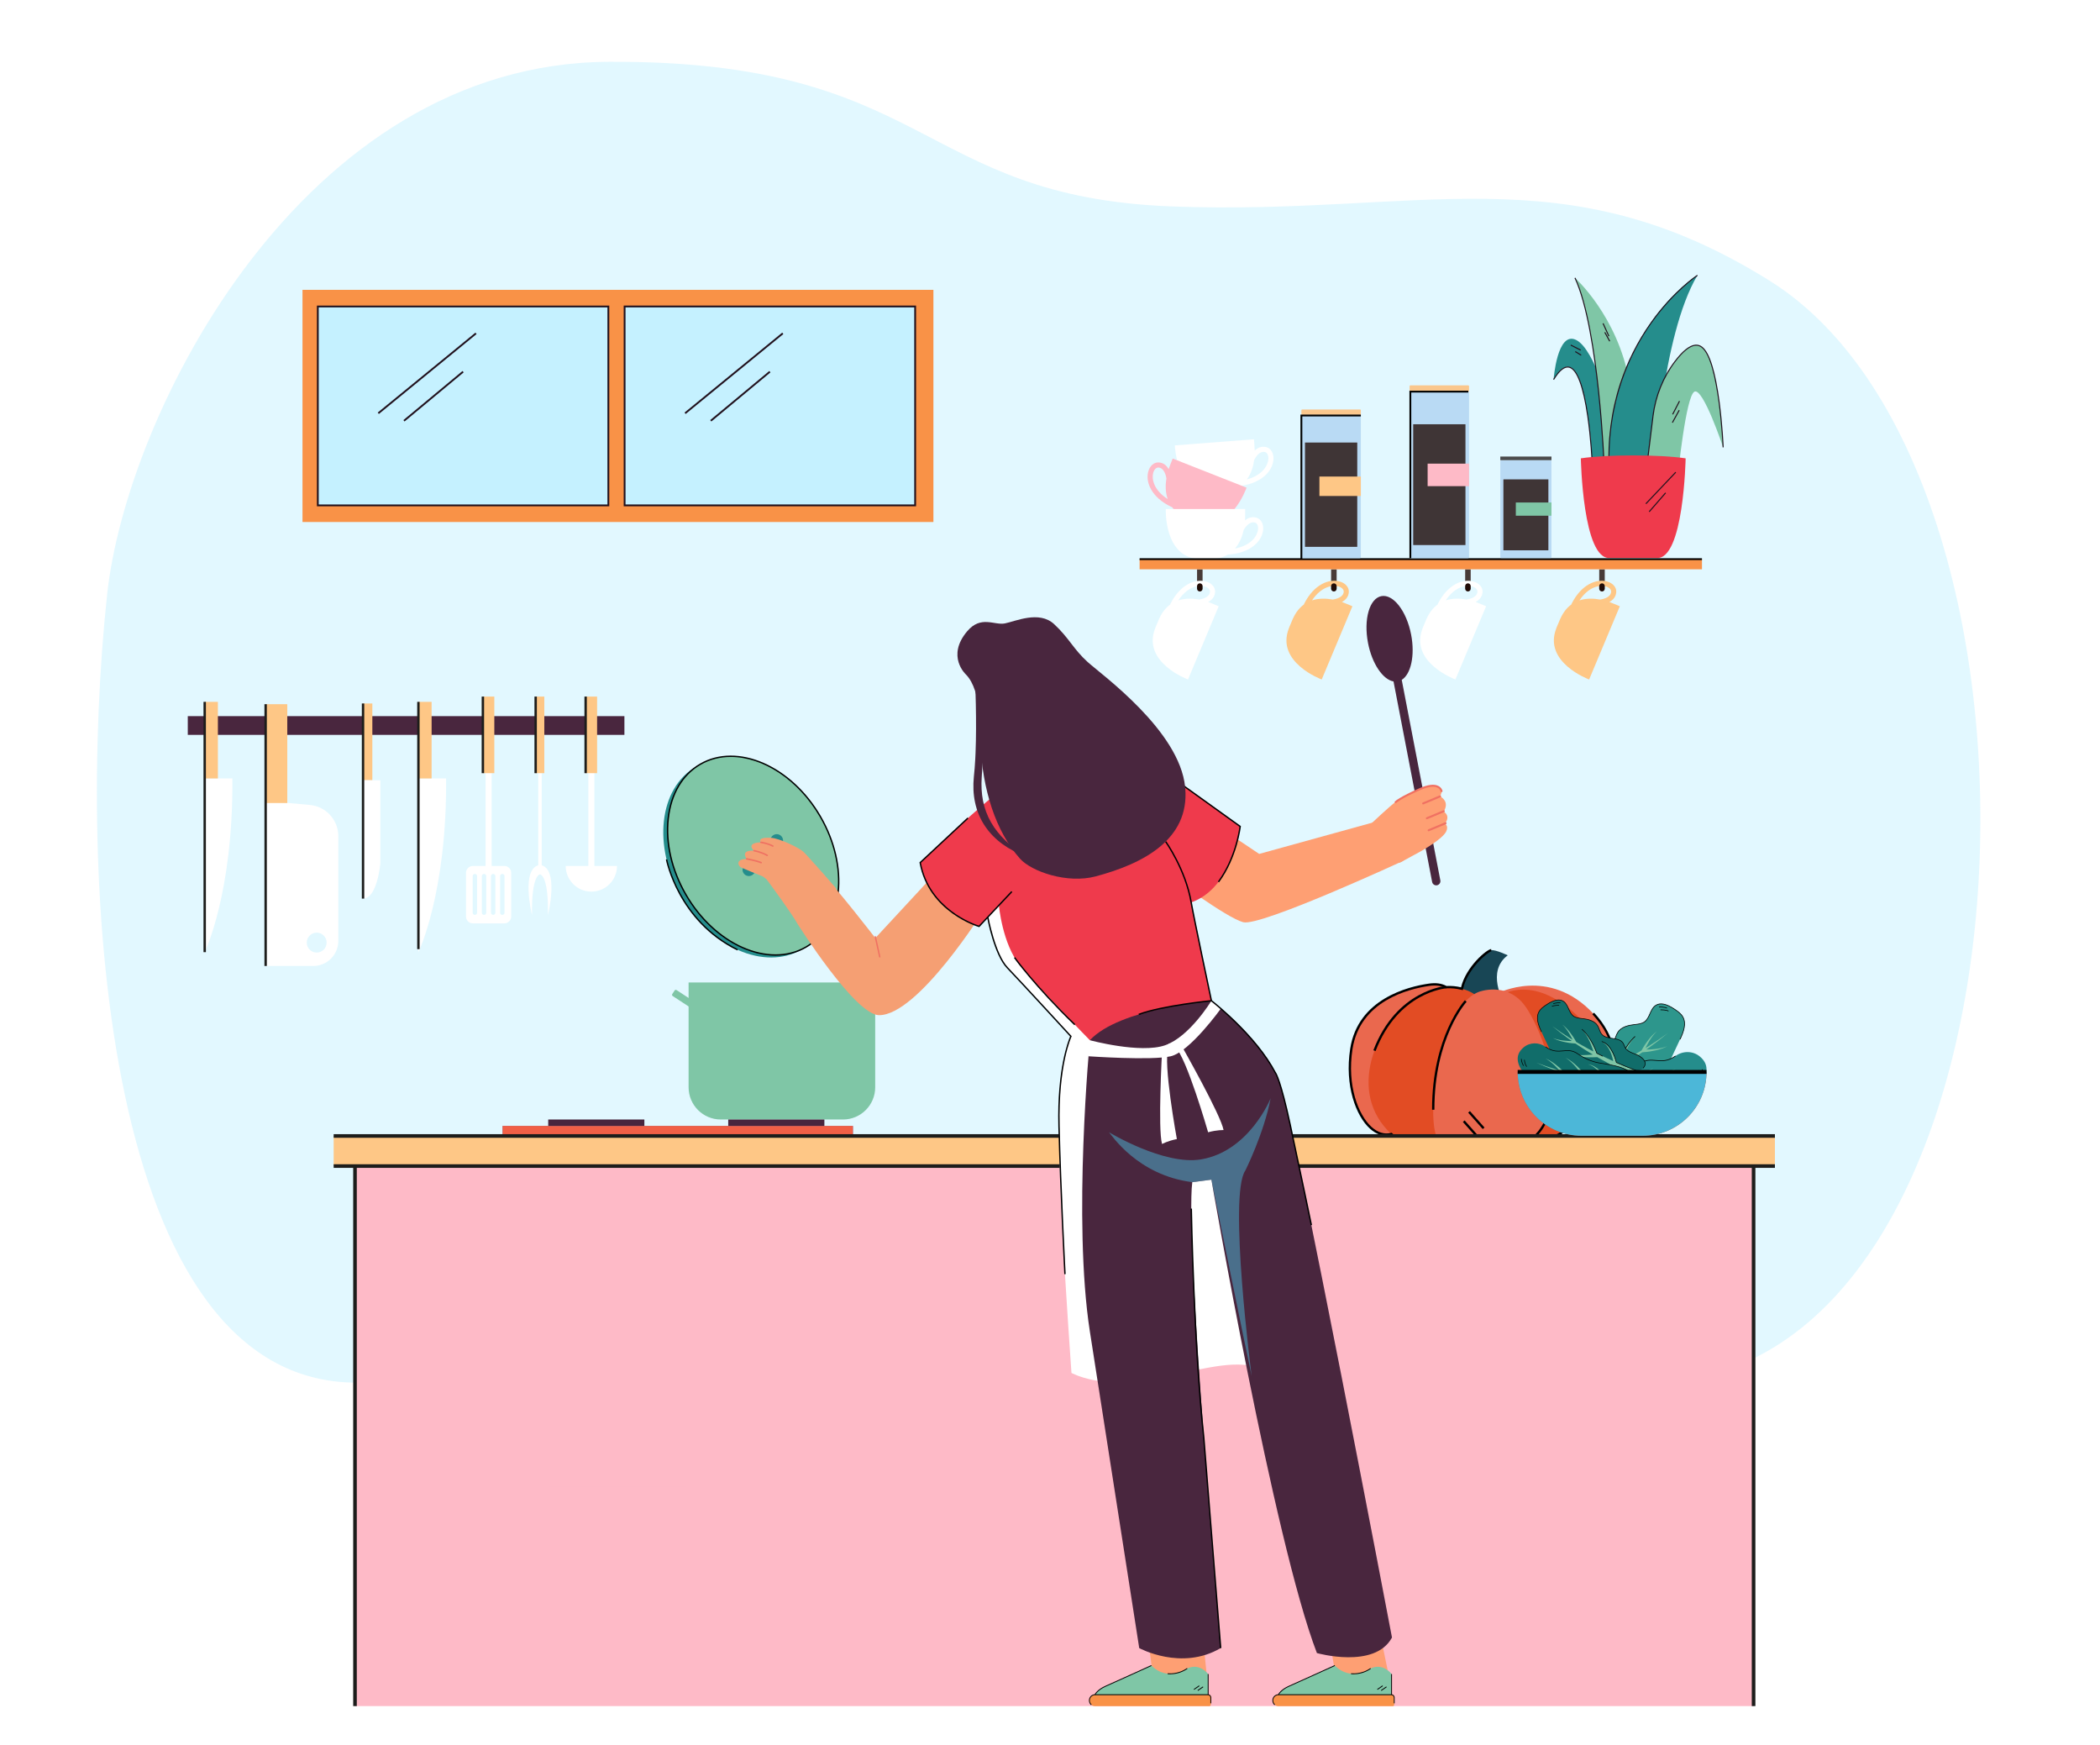 <?xml version="1.0" encoding="utf-8"?>
<!-- Generator: Adobe Illustrator 27.5.0, SVG Export Plug-In . SVG Version: 6.00 Build 0)  -->
<svg version="1.1" id="Layer_1" xmlns="http://www.w3.org/2000/svg" xmlns:xlink="http://www.w3.org/1999/xlink" x="0px" y="0px"
	 viewBox="0 0 2407.333 2000" style="enable-background:new 0 0 2407.333 2000;" xml:space="preserve">
<rect style="fill:#FFFFFF;" width="2407.333" height="2000"/>
<g>
	<g style="opacity:0.5;">
		<g>
			<g>
				<g>
					<path style="fill:#C5F1FF;" d="M1888.799,1584.679c455.669,0,503.954-1035.08,139.933-1262.842
						c-235.822-147.549-400.831-74.489-685.124-85.236C1050.656,225.527,1067.77,68.967,697.805,70.831
						C346.41,72.602,145.026,473.988,122.808,681.339c-35.041,327.017-5.622,903.34,285.848,903.34H1888.799z"/>
				</g>
			</g>
		</g>
	</g>
	<g>
		<g>
			<g>
				<g>
					<g>
						<path style="fill:#184655;" d="M1723.748,1148.493c0,0-20.325-35.103,4.657-53.562c0,0-13.657-6.524-18.905-5.889
							c-5.248,0.635-33.347,24.809-34.528,50.886C1673.792,1166.005,1723.748,1148.493,1723.748,1148.493z"/>
					</g>
				</g>
			</g>
			<g>
				<g>
					<g>
						<path style="fill:#EA684E;" d="M1665.045,1139.577c0,0-4.48-14.098-26.88-10.894c-22.4,3.204-80.225,16.846-89.046,73.485
							c-8.821,56.639,18.319,104.679,45.802,97.595C1622.403,1292.679,1665.045,1139.577,1665.045,1139.577z"/>
					</g>
				</g>
			</g>
			<g>
				<g>
					<g>
						<path style="fill:#EA684E;" d="M1716.86,1138.514c0,0,58.706-31.01,109.492,23.075
							c50.785,54.086,12.991,120.365-14.272,120.924C1784.816,1283.074,1716.86,1138.514,1716.86,1138.514z"/>
					</g>
				</g>
			</g>
			<g>
				<g>
					<g>
						<path style="fill:#E24C24;" d="M1717.024,1142.844c0,0,34.629-27.752,85.803,16.413
							c51.174,44.165,26.877,105.64,14.501,118.427c-12.375,12.786-57.26,43.144-76.802,37.068
							C1720.983,1308.677,1717.024,1142.844,1717.024,1142.844z"/>
					</g>
				</g>
			</g>
			<g>
				<g>
					<g>
						<path style="fill:#E24C24;" d="M1689.975,1139.387c0,0-12.474-9.15-32.352-7.937c-10.903,0.666-24.035,4.45-38.557,14.573
							c-40.997,28.578-76.17,105.269-24.145,153.74c52.024,48.472,106.315-8.404,106.315-8.404L1689.975,1139.387z"/>
					</g>
				</g>
			</g>
			<g>
				<g>
					<g>
						<path style="fill:#EA684E;" d="M1695.508,1136.73c0,0,30.182-11.507,50.901,13.83
							c20.719,25.337,78.372,159.703-34.251,170.788c0,0-52.957,10.388-65.258-18.318
							C1634.598,1274.324,1651.27,1153.028,1695.508,1136.73z"/>
					</g>
				</g>
			</g>
		</g>
		<g>
			<g>
				<g>
					<path d="M1684.563,1324.346c-8.555-0.537-17.704-2.255-25.261-6.35c-23.626,6.648-45.408,1.006-64.766-16.767
						c-8.218,1.856-16.572-0.815-24.21-7.742c-15.525-14.074-29.195-48.719-22.53-91.525c8.871-56.961,66.02-71.148,90.179-74.603
						c8.115-1.163,14.887-0.243,20.145,2.728c5.678-0.293,11.308,0.218,16.74,1.519c5.746-23.602,29.183-43.251,34.48-43.893
						l0.32,2.654c-3.841,0.466-27.576,20.072-32.493,43.151l-0.291,1.374l-1.359-0.36c-5.696-1.512-11.632-2.104-17.641-1.754
						l-0.407,0.024l-0.351-0.208c-4.773-2.815-11.088-3.685-18.764-2.589c-23.57,3.371-79.318,17.173-87.913,72.368
						c-6.515,41.826,6.673,75.525,21.682,89.132c7.165,6.5,14.938,8.904,22.461,6.96l0.71-0.183l0.537,0.5
						c18.9,17.61,40.188,23.15,63.262,16.492l0.539-0.155l0.488,0.274c19.315,10.83,51.458,4.706,51.779,4.643
						c10.6-1.049,20.017-3.238,28.116-6.526l0.443-0.182l0.464,0.147c16.858,5.22,54.108-18.242,70.292-31.983l0.362-0.307
						l0.474-0.01c11.426-0.236,24.564-12.662,31.952-30.224c4.677-11.115,17.152-50.344-18.628-88.448l1.953-1.83
						c24.888,26.507,32.044,60.644,19.142,91.315c-7.683,18.266-21.551,31.267-33.881,31.844
						c-15.026,12.643-53.052,37.633-72.005,32.331c-8.237,3.286-17.754,5.477-28.296,6.514
						C1711.525,1322.832,1698.873,1325.245,1684.563,1324.346z"/>
				</g>
			</g>
		</g>
		<g>
			<g>
				<g>
					<path d="M1740.882,1316.041l-0.712-2.579c0.4-0.111,40.04-11.827,37.889-70.427l2.671-0.099
						C1782.965,1303.735,1741.303,1315.927,1740.882,1316.041z"/>
				</g>
			</g>
		</g>
		<g>
			<g>
				<g>
					<path d="M1641.645,1271.931c-0.167-84.041,37.264-125.112,37.643-125.517l1.956,1.824
						c-0.373,0.398-37.088,40.784-36.923,123.688L1641.645,1271.931z"/>
				</g>
			</g>
		</g>
		<g>
			<g>
				<g>
					<path d="M1576.868,1204.706l-2.5-0.958c26.539-69.234,82.778-73.604,83.344-73.639l0.173,2.67
						C1657.335,1132.816,1602.768,1137.139,1576.868,1204.706z"/>
				</g>
			</g>
		</g>
		<g>
			<g>
				<g>
					
						<rect x="1690.645" y="1271.311" transform="matrix(0.748 -0.664 0.664 0.748 -425.7 1446.905)" width="2.675" height="25.14"/>
				</g>
			</g>
		</g>
		<g>
			<g>
				<g>
					
						<rect x="1684.552" y="1281.826" transform="matrix(0.748 -0.664 0.664 0.748 -434.205 1445.674)" width="2.675" height="25.141"/>
				</g>
			</g>
		</g>
	</g>
	<g>
		<g>
			<path style="fill:#7FC6A6;" d="M826.298,1283.105h140.054c20.395,0,36.929-16.534,36.929-36.929v-120.12H789.37v120.12
				C789.37,1266.571,805.903,1283.105,826.298,1283.105z"/>
		</g>
		<g>
			<path style="fill:#7FC6A6;" d="M771.102,1141.557l32.09,20.976c0.735,0.481,1.721,0.274,2.202-0.461l2.704-4.137
				c0.481-0.735,0.274-1.721-0.461-2.202l-32.09-20.976c-0.735-0.481-1.721-0.274-2.202,0.461l-2.704,4.137
				C770.16,1140.09,770.367,1141.076,771.102,1141.557z"/>
		</g>
		<g>
			<path style="fill:#7FC6A6;" d="M1021.549,1141.557l-32.091,20.976c-0.735,0.481-1.721,0.274-2.202-0.461l-2.704-4.137
				c-0.481-0.735-0.274-1.721,0.461-2.202l32.091-20.976c0.735-0.481,1.721-0.274,2.202,0.461l2.704,4.137
				C1022.49,1140.09,1022.284,1141.076,1021.549,1141.557z"/>
		</g>
	</g>
	<g>
		<rect x="406.945" y="1336.467" style="fill:#FEBAC7;" width="1603.284" height="618.935"/>
	</g>
	<g>
		<g style="opacity:0.8;">
			<g>
				<g>
					<rect x="1372.248" y="652.495" style="fill:#210B06;" width="6.326" height="16.415"/>
				</g>
			</g>
		</g>
		<g style="opacity:0.8;">
			<g>
				<g>
					<rect x="1525.924" y="652.495" style="fill:#210B06;" width="6.326" height="16.415"/>
				</g>
			</g>
		</g>
		<g style="opacity:0.8;">
			<g>
				<g>
					<rect x="1679.6" y="652.495" style="fill:#210B06;" width="6.326" height="16.415"/>
				</g>
			</g>
		</g>
		<g style="opacity:0.8;">
			<g>
				<g>
					<rect x="1833.276" y="652.495" style="fill:#210B06;" width="6.326" height="16.415"/>
				</g>
			</g>
		</g>
		<g>
			<g>
				<g>
					<path style="fill:#FFFFFF;" d="M1451.473,512.431c-5.467-1.334-9.815,0.838-13.118,4.002
						c-0.047-3.565-0.888-12.969-0.888-12.969l-90.713,7.024c0,0,1.843,56.438,43.8,54.169l0.004,0.046l12.313-0.953l-0.005-0.058
						c8.005-0.859,14.234-3.357,19.064-6.848c0.188,0.023,0.368,0.079,0.563,0.064c0.068-0.005,0.138-0.013,0.206-0.025
						c24.863-3.69,36.573-18.068,37.15-30.681C1460.166,519.261,1456.801,513.726,1451.473,512.431z M1454.004,525.935
						c-0.31,6.787-6.058,18.508-24.689,23.59c5.083-6.884,7.394-15.13,8.376-22.266c2.21-4.308,6.511-10.569,12.398-9.145
						C1452.617,518.728,1454.191,521.872,1454.004,525.935z"/>
				</g>
			</g>
		</g>
		<g>
			<g>
				<g>
					<path style="fill:#FFFFFF;" d="M1382.489,666.47c-12.155-3.417-29.485,3.182-40.801,25.626
						c-0.032,0.061-0.062,0.124-0.088,0.188c-0.076,0.18-0.079,0.369-0.116,0.555c-4.832,3.488-9.161,8.617-12.492,15.946
						l-0.054-0.023l-4.775,11.39l0.042,0.018c-15.339,39.119,37.661,58.604,37.661,58.604l35.175-83.91
						c0,0-8.662-3.754-12.032-4.919c4.042-2.142,7.47-5.587,7.922-11.196C1393.375,673.283,1389.178,668.349,1382.489,666.47z
						 M1387.101,678.276c-0.499,6.036-7.794,8.153-12.578,8.896c-7.084-1.31-15.638-1.707-23.77,0.955
						c10.679-16.091,23.613-17.864,30.153-16.026C1384.821,673.2,1387.312,675.683,1387.101,678.276z"/>
				</g>
			</g>
		</g>
		<g>
			<g>
				<g>
					<path style="fill:#FEC786;" d="M1535.77,666.47c-12.155-3.417-29.485,3.182-40.801,25.626
						c-0.032,0.061-0.061,0.124-0.088,0.188c-0.076,0.18-0.079,0.369-0.116,0.555c-4.832,3.488-9.161,8.617-12.492,15.946
						l-0.054-0.023l-4.774,11.39l0.042,0.018c-15.339,39.119,37.661,58.604,37.661,58.604l35.175-83.91
						c0,0-8.662-3.754-12.032-4.919c4.042-2.142,7.47-5.587,7.922-11.196C1546.656,673.283,1542.459,668.349,1535.77,666.47z
						 M1540.382,678.276c-0.499,6.036-7.794,8.153-12.578,8.896c-7.084-1.31-15.638-1.707-23.77,0.955
						c10.679-16.091,23.613-17.864,30.153-16.026C1538.103,673.2,1540.593,675.683,1540.382,678.276z"/>
				</g>
			</g>
		</g>
		<g>
			<g>
				<g>
					<path style="fill:#FFFFFF;" d="M1689.051,666.47c-12.155-3.417-29.485,3.182-40.801,25.626
						c-0.032,0.061-0.061,0.124-0.088,0.188c-0.076,0.18-0.079,0.369-0.116,0.555c-4.832,3.488-9.161,8.617-12.492,15.946
						l-0.054-0.023l-4.775,11.39l0.042,0.018c-15.339,39.119,37.661,58.604,37.661,58.604l35.175-83.91
						c0,0-8.662-3.754-12.032-4.919c4.042-2.142,7.47-5.587,7.922-11.196C1699.938,673.283,1695.74,668.349,1689.051,666.47z
						 M1693.664,678.276c-0.499,6.036-7.794,8.153-12.578,8.896c-7.084-1.31-15.638-1.707-23.771,0.955
						c10.679-16.091,23.613-17.864,30.153-16.026C1691.384,673.2,1693.874,675.683,1693.664,678.276z"/>
				</g>
			</g>
		</g>
		<g>
			<g>
				<g>
					<path style="fill:#FEC786;" d="M1842.332,666.47c-12.155-3.417-29.485,3.182-40.801,25.626
						c-0.032,0.061-0.061,0.124-0.088,0.188c-0.076,0.18-0.079,0.369-0.116,0.555c-4.832,3.488-9.161,8.617-12.492,15.946
						l-0.054-0.023l-4.775,11.39l0.042,0.018c-15.339,39.119,37.661,58.604,37.661,58.604l35.175-83.91
						c0,0-8.662-3.754-12.032-4.919c4.042-2.142,7.47-5.587,7.922-11.196C1853.219,673.283,1849.021,668.349,1842.332,666.47z
						 M1846.945,678.276c-0.499,6.036-7.794,8.153-12.578,8.896c-7.084-1.31-15.638-1.707-23.77,0.955
						c10.679-16.091,23.613-17.864,30.153-16.026C1844.665,673.2,1847.155,675.683,1846.945,678.276z"/>
				</g>
			</g>
		</g>
		<g>
			<g>
				<g>
					<path style="fill:#FEBAC7;" d="M1316.246,540.716c-3.154,12.226,3.818,29.409,26.501,40.239
						c0.062,0.031,0.125,0.059,0.189,0.084c0.182,0.072,0.371,0.071,0.557,0.104c3.592,4.756,8.813,8.973,16.212,12.145
						l-0.021,0.055l11.49,4.528l0.017-0.042c39.441,14.491,57.777-38.917,57.777-38.917l-84.65-33.356c0,0-3.566,8.741-4.658,12.136
						c-2.228-3.995-5.747-7.348-11.364-7.679C1322.823,529.686,1317.98,533.989,1316.246,540.716z M1327.949,535.851
						c6.046,0.368,8.319,7.616,9.166,12.383c-1.157,7.11-1.369,15.671,1.468,23.744c-16.318-10.33-18.37-23.222-16.672-29.8
						C1322.925,538.239,1325.353,535.696,1327.949,535.851z"/>
				</g>
			</g>
		</g>
		<g>
			<g>
				<g>
					<path style="fill:#FFFFFF;" d="M1440.653,593.45c-5.347-1.752-9.851,0.078-13.388,2.978c0.228-3.558,0.115-12.999,0.115-12.999
						h-90.984c0,0-2.52,56.412,39.487,57.389v0.046h12.35v-0.059c8.047-0.239,14.451-2.248,19.536-5.356
						c0.186,0.037,0.361,0.107,0.557,0.107c0.069,0,0.138-0.003,0.207-0.009c25.074-1.759,37.859-15.19,39.407-27.722
						C1448.792,600.93,1445.865,595.152,1440.653,593.45z M1442.134,607.109c-0.833,6.743-7.468,17.985-26.437,21.613
						c5.599-6.471,8.54-14.513,10.07-21.553c2.536-4.125,7.308-10.035,13.068-8.161
						C1441.307,599.817,1442.634,603.073,1442.134,607.109z"/>
				</g>
			</g>
		</g>
		<g>
			<g>
				<g>
					<g>
						<g>
							<g>
								<g>
									<g>
										<path style="fill:#258D8C;" d="M1780.956,435.055c0,0,4.039-56.313,25.899-45.383
											c21.86,10.93,39.681,82.688,42.057,84.827c2.376,2.139,1.663,67.719,1.663,67.719l-25.424-12.828
											C1825.151,529.389,1818.387,372.638,1780.956,435.055z"/>
									</g>
								</g>
							</g>
						</g>
					</g>
				</g>
				<g>
					<g>
						<g>
							<g>
								<g>
									<g>
										<path style="fill:#7FC6A6;" d="M1805.454,318.461c0,0,48.982,43.826,62.348,118.97c13.365,75.144-28.87,97.26-28.87,97.26
											S1832.922,376.689,1805.454,318.461z"/>
									</g>
								</g>
							</g>
						</g>
					</g>
				</g>
				<g>
					<g>
						<g>
							<g>
								<g>
									<g>
										<path style="fill:#258D8C;" d="M1896.315,544.831c0,0,8.198-159.966,49.542-229.32c0,0-72.584,43.304-96.651,156.964
											c-1.355,6.399-2.159,13.512-3.185,20.361c-1.067,7.127-1.704,13.437-1.541,19.736c0.288,11.13,1.832,20.694,2.285,27.722
											C1850.686,601.027,1896.315,544.831,1896.315,544.831z"/>
									</g>
								</g>
							</g>
						</g>
					</g>
				</g>
				<g>
					<g>
						<g>
							<g>
								<g>
									<g>
										<path style="fill:#7FC6A6;" d="M1894.914,476.904c2.813-22.806,11.472-44.546,25.389-62.832
											c10.053-13.209,21.692-23.248,30.781-16.084c20.197,15.92,24.236,114.765,24.236,114.765s-22.811-68.431-32.79-63.917
											c-9.979,4.514-19.246,97.42-19.246,97.42l-37.305,3.089L1894.914,476.904z"/>
									</g>
								</g>
							</g>
						</g>
					</g>
				</g>
				<g>
					<g>
						<g>
							<g>
								<g>
									<g>
										<path style="fill:#21111D;" d="M1844.032,539.246c-1.532-34.924,2.849-68.444,13.018-99.627
											c8.137-24.95,19.977-48.468,35.191-69.9c25.909-36.499,53.013-54.535,53.284-54.713l0.663,1.009
											c-0.269,0.177-27.215,18.115-52.994,54.446c-23.783,33.519-51.409,90.001-47.956,168.732L1844.032,539.246z"/>
									</g>
								</g>
							</g>
						</g>
					</g>
				</g>
				<g>
					<g>
						<g>
							<g>
								<g>
									<g>
										<path style="fill:#21111D;" d="M1838.329,534.714c-0.015-0.395-1.558-40.022-6.436-86.246
											c-4.499-42.632-12.832-99.748-26.985-129.749l1.092-0.515c14.225,30.155,22.586,87.417,27.094,130.144
											c4.882,46.264,6.426,85.925,6.441,86.32L1838.329,534.714z"/>
									</g>
								</g>
							</g>
						</g>
					</g>
				</g>
				<g>
					<g>
						<g>
							<g>
								<g>
									<g>
										<path style="fill:#21111D;" d="M1824.548,529.415c-0.011-0.257-1.159-26.021-4.945-52.127
											c-4.978-34.326-12.172-53.639-20.805-55.853c-5.098-1.306-10.926,3.381-17.326,13.933l-1.032-0.626
											c6.709-11.059,12.986-15.93,18.659-14.475c9.274,2.377,16.576,21.507,21.701,56.857
											c3.794,26.165,4.944,51.982,4.955,52.239L1824.548,529.415z"/>
									</g>
								</g>
							</g>
						</g>
					</g>
				</g>
				<g>
					<g>
						<g>
							<g>
								<g>
									<g>
										<path style="fill:#21111D;" d="M1886.578,549.419l-1.198-0.148l8.935-72.442c2.851-23.116,11.672-44.943,25.508-63.123
											c8.761-11.511,16.542-17.772,23.128-18.608c3.11-0.396,5.971,0.418,8.506,2.416c8.504,6.703,15.205,28.15,19.917,63.747
											c3.498,26.423,4.539,51.22,4.549,51.467l-1.206,0.049c-0.04-0.986-4.258-98.748-24.007-114.316
											c-2.271-1.79-4.831-2.518-7.607-2.166c-6.253,0.794-13.762,6.898-22.32,18.142c-13.707,18.01-22.446,39.636-25.271,62.54
											L1886.578,549.419z"/>
									</g>
								</g>
							</g>
						</g>
					</g>
				</g>
				<g>
					<g>
						<g>
							<g>
								<g>
									<g>
										
											<rect x="1913.429" y="467.353" transform="matrix(0.458 -0.889 0.889 0.458 625.087 1961.628)" style="fill:#21111D;" width="17.096" height="1.207"/>
									</g>
								</g>
							</g>
						</g>
					</g>
				</g>
				<g>
					<g>
						<g>
							<g>
								<g>
									<g>
										
											<rect x="1913.854" y="477.13" transform="matrix(0.482 -0.876 0.876 0.482 576.161 1930.664)" style="fill:#21111D;" width="16.245" height="1.207"/>
									</g>
								</g>
							</g>
						</g>
					</g>
				</g>
				<g>
					<g>
						<g>
							<g>
								<g>
									<g>
										
											<rect x="1840.681" y="369.007" transform="matrix(0.91 -0.414 0.414 0.91 9.319 797.122)" style="fill:#21111D;" width="1.207" height="16.164"/>
									</g>
								</g>
							</g>
						</g>
					</g>
				</g>
				<g>
					<g>
						<g>
							<g>
								<g>
									<g>
										
											<rect x="1841.18" y="380.544" transform="matrix(0.875 -0.485 0.485 0.875 43.507 941.13)" style="fill:#21111D;" width="1.207" height="11.766"/>
									</g>
								</g>
							</g>
						</g>
					</g>
				</g>
				<g>
					<g>
						<g>
							<g>
								<g>
									<g>
										
											<rect x="1805.895" y="392.11" transform="matrix(0.454 -0.891 0.891 0.454 631.135 1827.066)" style="fill:#21111D;" width="1.208" height="12.801"/>
									</g>
								</g>
							</g>
						</g>
					</g>
				</g>
				<g>
					<g>
						<g>
							<g>
								<g>
									<g>
										
											<rect x="1808.224" y="400.369" transform="matrix(0.52 -0.854 0.854 0.52 523.3 1739.514)" style="fill:#21111D;" width="1.207" height="7.898"/>
									</g>
								</g>
							</g>
						</g>
					</g>
				</g>
			</g>
			<g>
				<g>
					<g>
						<g>
							<g>
								<g>
									<path style="fill:#EF3A4C;" d="M1812.202,525.322c0,0,2.129,116.946,33.452,114.203h24.631h3.955h24.632
										c31.323,2.743,33.452-114.203,33.452-114.203C1902.682,520.842,1841.843,520.842,1812.202,525.322z"/>
								</g>
							</g>
						</g>
					</g>
				</g>
			</g>
			<g>
				<g>
					<g>
						<g>
							<g>
								<g>
									
										<rect x="1878.205" y="558.176" transform="matrix(0.688 -0.726 0.726 0.688 188.878 1556.511)" style="fill:#21111D;" width="49.778" height="1.207"/>
								</g>
							</g>
						</g>
					</g>
				</g>
			</g>
			<g>
				<g>
					<g>
						<g>
							<g>
								<g>
									
										<rect x="1886.381" y="574.205" transform="matrix(0.656 -0.754 0.754 0.656 219.669 1631.794)" style="fill:#21111D;" width="28.716" height="1.208"/>
								</g>
							</g>
						</g>
					</g>
				</g>
			</g>
		</g>
		<g>
			<g>
				<g>
					<rect x="1306.379" y="640.863" style="fill:#F99247;" width="644.664" height="11.631"/>
				</g>
			</g>
		</g>
		<g>
			<g>
				<g>
					<rect x="1306.38" y="639.816" width="644.663" height="2.095"/>
				</g>
			</g>
		</g>
		<g>
			<g>
				<g>
					<path style="fill:#B9DAF4;" d="M1777.229,639.573h-56.05c-0.722,0-1.307-0.585-1.307-1.307V528.745
						c0-0.722,0.585-1.307,1.307-1.307h56.05c0.722,0,1.307,0.585,1.307,1.307v109.521
						C1778.536,638.987,1777.95,639.573,1777.229,639.573z"/>
				</g>
			</g>
		</g>
		<g style="opacity:0.8;">
			<g>
				<g>
					<rect x="1723.411" y="549.41" style="fill:#210B06;" width="51.584" height="81.323"/>
				</g>
			</g>
		</g>
		<g>
			<g>
				<g>
					<path style="fill:#4B4B4C;" d="M1778.463,527.438h-58.519c-0.04,0-0.072-0.032-0.072-0.072v-4.065
						c0-0.04,0.032-0.072,0.072-0.072h58.519c0.04,0,0.072,0.032,0.072,0.072v4.065
						C1778.536,527.405,1778.503,527.438,1778.463,527.438z"/>
				</g>
			</g>
		</g>
		<g>
			<g>
				<g>
					<rect x="1737.657" y="575.928" style="fill:#7FC6A6;" width="40.878" height="15.153"/>
				</g>
			</g>
		</g>
		<g>
			<g>
				<g>
					<path style="fill:#B9DAF4;" d="M1558.692,639.747h-65.536c-0.722,0-1.307-0.585-1.307-1.307V476.227
						c0-0.722,0.585-1.307,1.307-1.307h65.536c0.722,0,1.307,0.585,1.307,1.307V638.44
						C1559.999,639.162,1559.414,639.747,1558.692,639.747z"/>
				</g>
			</g>
		</g>
		<g style="opacity:0.8;">
			<g>
				<g>
					<rect x="1495.961" y="507.217" style="fill:#210B06;" width="59.926" height="119.537"/>
				</g>
			</g>
		</g>
		<g>
			<g>
				<g>
					<path style="fill:#FAC78D;" d="M1559.256,475.541h-66.664c-0.41,0-0.743-0.333-0.743-0.743v-4.701
						c0-0.41,0.333-0.743,0.743-0.743h66.664c0.41,0,0.743,0.333,0.743,0.743v4.701
						C1559.999,475.208,1559.667,475.541,1559.256,475.541z"/>
				</g>
			</g>
		</g>
		<g>
			<g>
				<g>
					<rect x="1512.511" y="546.197" style="fill:#FEC786;" width="47.488" height="22.274"/>
				</g>
			</g>
		</g>
		<g>
			<g>
				<g>
					<path style="fill:#B9DAF4;" d="M1682.739,639.747h-65.536c-0.722,0-1.307-0.585-1.307-1.307V450.163
						c0-0.722,0.585-1.307,1.307-1.307h65.536c0.722,0,1.307,0.585,1.307,1.307V638.44
						C1684.047,639.162,1683.461,639.747,1682.739,639.747z"/>
				</g>
			</g>
		</g>
		<g style="opacity:0.8;">
			<g>
				<g>
					<rect x="1620.009" y="486.26" style="fill:#210B06;" width="59.926" height="138.439"/>
				</g>
			</g>
		</g>
		<g>
			<g>
				<g>
					<path style="fill:#FAC78D;" d="M1683.186,448.855h-66.429c-0.475,0-0.86-0.385-0.86-0.861v-5.445c0-0.475,0.385-0.86,0.86-0.86
						h66.429c0.475,0,0.861,0.385,0.861,0.86v5.445C1684.047,448.47,1683.661,448.855,1683.186,448.855z"/>
				</g>
			</g>
		</g>
		<g>
			<g>
				<g>
					<rect x="1636.558" y="531.403" style="fill:#FEBAC7;" width="47.488" height="25.796"/>
				</g>
			</g>
		</g>
		<g>
			<g>
				<g>
					<polygon points="1492.897,640.864 1490.802,640.864 1490.802,475.18 1560,475.18 1560,477.274 1492.897,477.274 					"/>
				</g>
			</g>
		</g>
		<g>
			<g>
				<g>
					<polygon points="1617.804,639.747 1615.709,639.747 1615.709,447.809 1683.186,447.809 1683.186,449.903 1617.804,449.903 
											"/>
				</g>
			</g>
		</g>
		<g>
			<g>
				<g>
					<path style="fill:#210B06;" d="M1378.585,671.588c-0.09-1.681-1.47-3.021-3.174-3.021c-1.704,0-3.083,1.339-3.173,3.021h-0.017
						v3.243h0.012c0.067,1.704,1.459,3.067,3.178,3.067c1.72,0,3.112-1.364,3.178-3.067h0.012v-3.243H1378.585z"/>
				</g>
			</g>
		</g>
		<g>
			<g>
				<g>
					<path style="fill:#210B06;" d="M1532.261,671.588c-0.09-1.681-1.47-3.021-3.174-3.021c-1.704,0-3.083,1.339-3.174,3.021h-0.017
						v3.243h0.012c0.067,1.704,1.459,3.067,3.178,3.067c1.72,0,3.112-1.364,3.178-3.067h0.013v-3.243H1532.261z"/>
				</g>
			</g>
		</g>
		<g>
			<g>
				<g>
					<path style="fill:#210B06;" d="M1685.937,671.588c-0.09-1.681-1.47-3.021-3.174-3.021c-1.704,0-3.083,1.339-3.174,3.021h-0.017
						v3.243h0.012c0.067,1.704,1.459,3.067,3.178,3.067c1.72,0,3.112-1.364,3.178-3.067h0.013v-3.243H1685.937z"/>
				</g>
			</g>
		</g>
		<g>
			<g>
				<g>
					<path style="fill:#210B06;" d="M1839.613,671.588c-0.09-1.681-1.47-3.021-3.174-3.021c-1.704,0-3.083,1.339-3.173,3.021h-0.017
						v3.243h0.012c0.066,1.704,1.459,3.067,3.178,3.067c1.72,0,3.112-1.364,3.178-3.067h0.013v-3.243H1839.613z"/>
				</g>
			</g>
		</g>
	</g>
	<g>
		<rect x="382.493" y="1301.986" style="fill:#FEC786;" width="1652.188" height="34.481"/>
	</g>
	<g>
		<rect x="576.093" y="1290.453" style="fill:#617FC3;" width="401.693" height="11.534"/>
	</g>
	<g>
		<rect x="576.093" y="1290.453" style="fill:#F15F46;" width="401.693" height="11.534"/>
	</g>
	<g>
		<rect x="834.806" y="1283.105" style="fill:#49263E;" width="110.221" height="7.348"/>
	</g>
	<g>
		<rect x="628.448" y="1283.105" style="fill:#49263E;" width="110.221" height="7.348"/>
	</g>
	<g>
		<path style="fill:#FEBAC7;" d="M955.748,1476.604H477.965v-104.71h477.782V1476.604z M488.987,1465.582h455.738v-82.666H488.987
			V1465.582z"/>
	</g>
	<g>
		<path style="fill:#FEBAC7;" d="M955.748,1611.229H477.965v-104.71h477.782V1611.229z M488.987,1600.207h455.738v-82.665H488.987
			V1600.207z"/>
	</g>
	<g>
		<path style="fill:#FEBAC7;" d="M955.748,1745.854H477.965v-104.71h477.782V1745.854z M488.987,1734.831h455.738v-82.666H488.987
			V1734.831z"/>
	</g>
	<g>
		<path style="fill:#FEBAC7;" d="M955.748,1880.478H477.965v-104.71h477.782V1880.478z M488.987,1869.456h455.738v-82.666H488.987
			V1869.456z"/>
	</g>
	<g>
		<path style="fill:#FEBAC7;" d="M1483.476,1880.478H1040.25v-508.584h443.226V1880.478z M1051.272,1869.456h421.182v-486.54
			h-421.182V1869.456z"/>
	</g>
	<g>
		<path style="fill:#FEBAC7;" d="M1926.078,1880.478h-405.734v-508.584h405.734V1880.478z M1531.367,1869.456h383.69v-486.54
			h-383.69V1869.456z"/>
	</g>
	<g>
		<rect x="629.307" y="1413.839" style="fill:#FEBAC7;" width="158.167" height="12.247"/>
	</g>
	<g>
		<rect x="629.307" y="1552.75" style="fill:#FEBAC7;" width="158.167" height="12.247"/>
	</g>
	<g>
		<rect x="629.307" y="1691.661" style="fill:#FEBAC7;" width="158.167" height="12.247"/>
	</g>
	<g>
		<rect x="629.307" y="1830.573" style="fill:#FEBAC7;" width="158.167" height="12.247"/>
	</g>
	<g>
		
			<rect x="1346.434" y="1579.462" transform="matrix(-1.836970e-16 1 -1 -1.836970e-16 2999.035 174.613)" style="fill:#FEBAC7;" width="131.554" height="14.724"/>
	</g>
	<g>
		
			<rect x="1524.598" y="1579.462" transform="matrix(-1.836970e-16 1 -1 -1.836970e-16 3177.199 -3.551)" style="fill:#FEBAC7;" width="131.554" height="14.724"/>
	</g>
	<g>
		<rect x="382.492" y="1299.92" style="fill:#1D1D1B;" width="1652.188" height="4.133"/>
	</g>
	<g>
		<rect x="382.492" y="1334.4" style="fill:#1D1D1B;" width="1652.188" height="4.133"/>
	</g>
	<g>
		<rect x="2008.161" y="1336.467" style="fill:#1D1D1B;" width="4.133" height="618.935"/>
	</g>
	<g>
		<rect x="404.878" y="1336.467" style="fill:#1D1D1B;" width="4.133" height="618.935"/>
	</g>
	<g>
		<g>
			<g>
				
					<ellipse transform="matrix(0.866 -0.5 0.5 0.866 -376.746 560.996)" style="fill:#258D8C;" cx="858.457" cy="983.514" rx="89.113" ry="121.028"/>
			</g>
		</g>
		<g>
			<g>
				
					<ellipse transform="matrix(0.866 -0.5 0.5 0.866 -374.67 563.07)" style="fill:#7FC6A6;" cx="863.369" cy="980.678" rx="89.113" ry="121.028"/>
			</g>
		</g>
		<g>
			<g>
				<path d="M889.014,1095.358c-37.147,0-78.361-26.169-103.508-69.725c-16.248-28.143-23.453-59.271-20.288-87.651
					c3.176-28.469,16.401-50.774,37.239-62.805c42.935-24.791,105.188,2.375,138.776,60.547
					c16.248,28.143,23.453,59.271,20.288,87.651c-3.175,28.469-16.401,50.774-37.239,62.805
					C913.492,1092.41,901.481,1095.358,889.014,1095.358z M837.759,867.577c-12.207,0-23.953,2.883-34.507,8.976
					c-20.389,11.772-33.335,33.651-36.453,61.606c-3.128,28.044,4.005,58.827,20.085,86.678
					c33.148,57.413,94.428,84.317,136.601,59.966c20.389-11.772,33.335-33.651,36.453-61.606
					c3.128-28.044-4.005-58.827-20.084-86.678C915.001,893.473,874.331,867.577,837.759,867.577z"/>
			</g>
		</g>
		<g>
			<g>
				<g>
					<g>
						<path style="fill:#F59F73;" d="M1128.224,1042.427l-43.172-55.41l-81.617,88.111c0,0-42.561-55.272-69.432-84.164
							l-55.043,17.126c4.855,6.463,29.342,39.819,35.169,50.629c0,0,65.946,104.628,93.542,104.807
							C1052.581,1163.816,1128.224,1042.427,1128.224,1042.427z"/>
					</g>
				</g>
			</g>
		</g>
		<g>
			<g>
				<path style="fill:#258D8C;" d="M897.505,964.753c-0.801,3.921-4.628,6.451-8.549,5.65c-3.921-0.801-6.451-4.628-5.65-8.549
					c0.801-3.921,4.628-6.451,8.549-5.65C895.776,957.004,898.306,960.832,897.505,964.753z"/>
			</g>
		</g>
		<g>
			<g>
				<path style="fill:#258D8C;" d="M865.556,998.276c-0.801,3.921-4.628,6.451-8.549,5.65c-3.921-0.801-6.451-4.628-5.65-8.549
					c0.801-3.921,4.628-6.451,8.549-5.65C863.827,990.527,866.357,994.355,865.556,998.276z"/>
			</g>
		</g>
		<g>
			<g>
				<path style="fill:#49263E;" d="M1617.648,727.375c-5.199-26.999-20.481-46.754-34.133-44.125
					c-13.652,2.629-20.504,26.647-15.304,53.646c4.586,23.812,17.014,41.98,29.25,44.135l44.254,229.801
					c0.501,2.601,3.016,4.304,5.617,3.803c2.601-0.501,4.304-3.016,3.803-5.617l-44.254-229.801
					C1617.441,772.671,1622.234,751.187,1617.648,727.375z"/>
			</g>
		</g>
		<g>
			<g>
				<g>
					<g>
						<g>
							<g>
								<g>
									<g>
										<g>
											<g>
												<polygon style="fill:#FE9F73;" points="1323.633,1934.824 1384.826,1935.124 1376.636,1852.492 1311.274,1842.745 
																									"/>
											</g>
										</g>
									</g>
								</g>
							</g>
						</g>
					</g>
				</g>
			</g>
			<g>
				<g>
					<g>
						<g>
							<g>
								<g>
									<path style="fill:#F99247;" d="M1385.457,1942.331h-56.358l-22.85-25.532l-41.793,25.532h-9.001
										c-3.102,0-5.945,2.152-6.53,5.277c-0.786,4.205,2.334,7.882,6.292,7.882h131.042c0.963,0,1.744-0.801,1.744-1.788v-8.757
										C1388.004,1943.501,1386.864,1942.331,1385.457,1942.331z"/>
								</g>
							</g>
						</g>
					</g>
				</g>
				<g>
					<g>
						<g>
							<g>
								<g>
									<path style="fill:#7FC6A6;" d="M1384.958,1942.405v-23.732c0,0-9.491-13.106-23.943-6.416c0,0-21.858,15.907-41.126-3.343
										l-47.849,21.773c0,0-13.12,4.498-16.672,11.717H1384.958z"/>
								</g>
							</g>
						</g>
					</g>
				</g>
				<g>
					<g>
						<g>
							<g>
								<g>
									<g>
										<g>
											<rect x="1384.479" y="1918.673" width="0.959" height="23.614"/>
										</g>
									</g>
								</g>
							</g>
						</g>
					</g>
				</g>
				<g>
					<g>
						<g>
							<g>
								<g>
									<g>
										<g>
											<path d="M1341.426,1918.932c-1.831,0-2.935-0.16-2.971-0.166l0.142-0.973c0.111,0.015,11.407,1.64,22.147-5.941
												l0.543,0.811C1353.592,1918.095,1345.611,1918.932,1341.426,1918.932z"/>
										</g>
									</g>
								</g>
							</g>
						</g>
					</g>
				</g>
				<g>
					<g>
						<g>
							<g>
								<g>
									<g>
										<g>
											<polygon points="1373.313,1937.973 1372.777,1937.156 1378.889,1932.928 1379.425,1933.745 											"/>
										</g>
									</g>
								</g>
							</g>
						</g>
					</g>
				</g>
				<g>
					<g>
						<g>
							<g>
								<g>
									<g>
										<g>
											<polygon points="1368.93,1936.776 1368.394,1935.961 1374.505,1931.733 1375.041,1932.548 											"/>
										</g>
									</g>
								</g>
							</g>
						</g>
					</g>
				</g>
				<g>
					<g>
						<g>
							<g>
								<g>
									<g>
										<g>
											<g>
												<g>
													<g>
														<g>
															<g>
																<g>
																	<path d="M1250.759,1954.347c-1.548-1.346-2.435-3.312-2.435-5.393c0-3.899,3.093-7.071,6.893-7.071h129.571
																		c2.038,0,3.695,1.701,3.695,3.791v6.56h-0.96v-6.56c0-1.548-1.227-2.807-2.736-2.807h-129.571
																		c-3.272,0-5.934,2.73-5.934,6.087c0,1.791,0.764,3.483,2.096,4.643L1250.759,1954.347z"/>
																</g>
															</g>
														</g>
													</g>
												</g>
											</g>
										</g>
									</g>
								</g>
							</g>
						</g>
					</g>
				</g>
				<g>
					<g>
						<g>
							<g>
								<g>
									<g>
										<g>
											<path d="M1255.652,1942.586l-0.868-0.42c0.107-0.233,2.732-5.751,12.526-10.035c9.625-4.211,51.958-23.471,52.384-23.666
												l0.39,0.9c-0.427,0.194-42.767,19.458-52.397,23.671C1258.263,1937.159,1255.676,1942.532,1255.652,1942.586z"/>
										</g>
									</g>
								</g>
							</g>
						</g>
					</g>
				</g>
			</g>
		</g>
		<g>
			<g>
				<g>
					<g>
						<g>
							<g>
								<g>
									<g>
										<g>
											<g>
												<polygon style="fill:#FE9F73;" points="1533.892,1934.824 1595.085,1935.124 1571.547,1821.794 1509.639,1800.577 
																									"/>
											</g>
										</g>
									</g>
								</g>
							</g>
						</g>
					</g>
				</g>
			</g>
			<g>
				<g>
					<g>
						<g>
							<g>
								<g>
									<path style="fill:#F99247;" d="M1595.716,1942.331h-56.358l-22.85-25.532l-41.793,25.532h-9.001
										c-3.102,0-5.945,2.152-6.53,5.277c-0.786,4.205,2.334,7.882,6.292,7.882h131.042c0.963,0,1.744-0.801,1.744-1.788v-8.757
										C1598.263,1943.501,1597.122,1942.331,1595.716,1942.331z"/>
								</g>
							</g>
						</g>
					</g>
				</g>
				<g>
					<g>
						<g>
							<g>
								<g>
									<path style="fill:#7FC6A6;" d="M1595.217,1942.405v-23.732c0,0-9.491-13.106-23.943-6.416c0,0-21.858,15.907-41.127-3.343
										l-47.849,21.773c0,0-13.12,4.498-16.672,11.717H1595.217z"/>
								</g>
							</g>
						</g>
					</g>
				</g>
				<g>
					<g>
						<g>
							<g>
								<g>
									<g>
										<g>
											<rect x="1594.738" y="1918.673" width="0.959" height="23.614"/>
										</g>
									</g>
								</g>
							</g>
						</g>
					</g>
				</g>
				<g>
					<g>
						<g>
							<g>
								<g>
									<g>
										<g>
											<path d="M1551.685,1918.932c-1.831,0-2.935-0.16-2.971-0.166l0.142-0.973c0.111,0.015,11.407,1.64,22.147-5.941
												l0.543,0.811C1563.851,1918.095,1555.87,1918.932,1551.685,1918.932z"/>
										</g>
									</g>
								</g>
							</g>
						</g>
					</g>
				</g>
				<g>
					<g>
						<g>
							<g>
								<g>
									<g>
										<g>
											<polygon points="1583.571,1937.973 1583.036,1937.156 1589.148,1932.928 1589.684,1933.745 											"/>
										</g>
									</g>
								</g>
							</g>
						</g>
					</g>
				</g>
				<g>
					<g>
						<g>
							<g>
								<g>
									<g>
										<g>
											<polygon points="1579.189,1936.776 1578.653,1935.961 1584.764,1931.733 1585.3,1932.548 											"/>
										</g>
									</g>
								</g>
							</g>
						</g>
					</g>
				</g>
				<g>
					<g>
						<g>
							<g>
								<g>
									<g>
										<g>
											<g>
												<g>
													<g>
														<g>
															<g>
																<g>
																	<path d="M1461.018,1954.347c-1.548-1.346-2.435-3.312-2.435-5.393c0-3.899,3.093-7.071,6.893-7.071h129.571
																		c2.038,0,3.695,1.701,3.695,3.791v6.56h-0.959v-6.56c0-1.548-1.227-2.807-2.736-2.807h-129.571
																		c-3.272,0-5.934,2.73-5.934,6.087c0,1.791,0.764,3.483,2.096,4.643L1461.018,1954.347z"/>
																</g>
															</g>
														</g>
													</g>
												</g>
											</g>
										</g>
									</g>
								</g>
							</g>
						</g>
					</g>
				</g>
				<g>
					<g>
						<g>
							<g>
								<g>
									<g>
										<g>
											<path d="M1465.911,1942.586l-0.868-0.42c0.107-0.233,2.732-5.751,12.526-10.035c9.625-4.211,51.958-23.471,52.384-23.666
												l0.39,0.9c-0.427,0.194-42.767,19.458-52.397,23.671C1468.522,1937.159,1465.935,1942.532,1465.911,1942.586z"/>
										</g>
									</g>
								</g>
							</g>
						</g>
					</g>
				</g>
			</g>
		</g>
		<g>
			<g>
				<path style="fill:#FFFFFF;" d="M1440.329,1377.408c0,0-120.98-237.635-124.614-237.635c-2.412,0-36.385,25.695-58.97,42.981
					l4.414-13.749l-94.3-156.537l-36.776,21.842c0,0,3.772,55.484,30.176,80.945c16.657,16.062,47.13,49.812,67.362,72.544
					c-13.847,43.68-22.328,57.156,0.652,385.751c0,0,33.827,18.86,91.822,7.544c57.996-11.316,91.944-23.575,124.948-13.202
					C1478.049,1578.266,1440.329,1377.408,1440.329,1377.408z"/>
			</g>
		</g>
		<g>
			<g>
				<g>
					<g>
						<path style="fill:#FE9F73;" d="M1342.05,1004.085c0,0,63.299,47.513,83.061,52.891
							c19.761,5.378,183.736-70.439,183.736-70.439l-27.356-45.97l-138.014,38.146l-65.068-43.551L1342.05,1004.085z"/>
					</g>
				</g>
			</g>
		</g>
		<g>
			<g>
				<path style="fill:#EF3A4C;" d="M1183.599,890.247c0,0-6.856-3.247-33.197,13.712c-23.668,15.238-95.521,84.703-95.521,84.703
					s5.658,52.473,67.486,73.094l22.709-24.298c0,0,3.868,44.557,24.378,69.31c20.51,24.754,79.919,85.473,79.919,85.473
					s88.406,4.243,139.328-45.264l-38.899-189.099c0,0-66.481-70.252-68.603-67.881
					C1279.077,892.368,1183.599,890.247,1183.599,890.247z"/>
			</g>
		</g>
		<g>
			<g>
				<path style="fill:#EF3A4C;" d="M1209.767,893.783c2.122,0,94.064-23.339,118.817-10.609s93.08,64.034,93.08,64.034
					s-8.047,70.128-56.14,87.102l-53.56-57.073L1209.767,893.783z"/>
			</g>
		</g>
		<g>
			<g>
				<path style="fill:#49263E;" d="M1249.373,1192.241c0,0-19.803,206.516,0,333.82c19.803,127.304,56.58,362.874,56.58,362.874
					s48.342,26.457,93.357,0c0,0-41.02-468.96-32.533-534.027l21.925-2.829c0,0,71.432,413.843,120.939,542.562
					c0,0,66.453,18.741,86.058-17.825c0,0-111.519-586.974-128.493-635.067c-16.974-48.093-78.504-94.771-78.504-94.771
					S1283.32,1155.464,1249.373,1192.241z"/>
			</g>
		</g>
		<g>
			<g>
				<g>
					<g>
						<path style="fill:#FE9F73;" d="M1627.973,976.133c-2.76,1.565-5.622,3.123-8.549,4.645c-0.077,0.041-14.403,7.844-14.48,7.885
							l-43.676-6.723l9.901-37.313c17.328-16.063,28.799-26.798,35.944-30.399c2.294-1.156,4.796-2.39,7.379-3.626
							c3.175-1.515,6.473-3.035,9.653-4.416c2.992-1.296,5.883-2.47,8.471-3.406c2.201-0.793,4.185-1.413,5.83-1.79
							c0.008-0.003,0.017-0.003,0.025-0.005c1.347-0.304,2.465-0.443,3.291-0.379c0.028,0.003,0.058,0.004,0.085,0.008
							c4.622,0.378,8.51,1.831,9.989,4.464c0.005,0.008,0.01,0.017,0.015,0.025c1.048,1.899,0.85,4.41-1.225,7.57
							c0,0,0.057,0.027,0.161,0.078c1.396,0.699,11.259,6.15,4.127,17.406c0,0,8.341,4.402,1.72,13.562
							c-0.055,0.075-0.111,0.151-0.166,0.226c0,0,4.495,2.676,1.268,9.252C1655.023,958.733,1643.008,967.595,1627.973,976.133z"/>
					</g>
				</g>
			</g>
			<g>
				<g>
					<g>
						<g>
							<path style="fill:#F07162;" d="M1599.582,920.45c0.375,0.099,0.792,0.005,1.09-0.284c0.078-0.074,5.358-4.97,27.341-14.612
								c11.291-4.952,17.095-4.175,19.976-2.651c2.883,1.525,3.379,4.022,3.383,4.047c0.116,0.622,0.714,1.031,1.334,0.915
								c0.621-0.116,1.031-0.713,0.915-1.334c-0.027-0.147-0.714-3.614-4.563-5.65c-4.839-2.561-12.229-1.693-21.965,2.578
								c-22.605,9.915-27.808,14.863-28.018,15.068c-0.452,0.442-0.46,1.166-0.018,1.618
								C1599.208,920.297,1599.39,920.399,1599.582,920.45z"/>
						</g>
					</g>
				</g>
			</g>
			<g>
				<g>
					<g>
						<g>
							<path style="fill:#F07162;" d="M1631.146,921.94c0.235,0.062,0.491,0.05,0.733-0.051l19.427-8.114
								c0.583-0.243,0.858-0.914,0.615-1.497c-0.244-0.583-0.913-0.859-1.497-0.615l-19.427,8.114
								c-0.583,0.244-0.858,0.914-0.615,1.497C1630.525,921.616,1630.814,921.852,1631.146,921.94z"/>
						</g>
					</g>
				</g>
			</g>
			<g>
				<g>
					<g>
						<g>
							<path style="fill:#F07162;" d="M1635.408,938.927c0.235,0.062,0.491,0.05,0.733-0.051l19.427-8.114
								c0.583-0.244,0.858-0.914,0.615-1.497c-0.244-0.583-0.913-0.859-1.497-0.615l-19.427,8.114
								c-0.583,0.243-0.858,0.913-0.615,1.497C1634.787,938.604,1635.076,938.839,1635.408,938.927z"/>
						</g>
					</g>
				</g>
			</g>
			<g>
				<g>
					<g>
						<g>
							<path style="fill:#F07162;" d="M1637.438,952.721c0.235,0.062,0.491,0.05,0.733-0.051l19.427-8.114
								c0.583-0.243,0.858-0.914,0.615-1.497c-0.243-0.583-0.913-0.859-1.497-0.615l-19.427,8.114
								c-0.583,0.244-0.858,0.914-0.615,1.497C1636.817,952.397,1637.106,952.633,1637.438,952.721z"/>
						</g>
					</g>
				</g>
			</g>
		</g>
		<g style="opacity:0.5;">
			<g>
				<path style="fill:#4CB7D8;" d="M1271.297,1297.724c2.829,2.829,32.533,49.299,95.478,57.183l21.925-2.829
					c0,0,41.293,203.336,46.149,225.125c0,0-27.053-207.34-7.25-235.63c0,0,21.217-42.435,28.997-82.748
					c0,0-24.367,60.759-79.919,70.017C1334.242,1335.916,1271.297,1297.724,1271.297,1297.724z"/>
			</g>
		</g>
		<g>
			<g>
				<path style="fill:#FFFFFF;" d="M1249.373,1192.241c0,0,57.994,15.663,86.284,5.762c28.29-9.901,53.043-51.026,53.043-51.026
					l10.92,8.933c0,0-35.618,49.675-57.57,54.724s-94.255,0-94.255,0l-7.224-18.303L1249.373,1192.241z"/>
			</g>
		</g>
		<g>
			<g>
				<path style="fill:#FFFFFF;" d="M1332.12,1205.092c0,0-4.951,89.113,0,106.087c0,0,6.365-3.536,16.974-5.658
					c0,0-16.345-89.113-9.587-103.965C1346.265,1186.703,1332.12,1205.092,1332.12,1205.092z"/>
			</g>
		</g>
		<g>
			<g>
				<path style="fill:#FFFFFF;" d="M1355.41,1200.245c0,0,44.102,77.593,47.224,94.996c0,0-7.274-0.333-17.718,2.489
					c0,0-25.032-87.073-37.695-97.364S1355.41,1200.245,1355.41,1200.245z"/>
			</g>
		</g>
		<g>
			<g>
				<g>
					<g>
						<g>
							<path style="fill:#EF7162;" d="M1008.003,1097.278c0.18,0.141,0.419,0.204,0.66,0.151c0.428-0.094,0.698-0.517,0.604-0.944
								l-5.058-22.983c-0.094-0.427-0.516-0.698-0.944-0.603c-0.427,0.094-0.698,0.517-0.604,0.944l5.058,22.983
								C1007.76,1097.012,1007.864,1097.168,1008.003,1097.278z"/>
						</g>
					</g>
				</g>
			</g>
		</g>
		<g>
			<g>
				<g>
					<g>
						<g>
							<path style="fill:#F59F73;" d="M873.853,1004.261L873.853,1004.261c3.402,1.332,19.144,16.983,24.589,23.146
								c0.042-0.009,0.068-0.014,0.068-0.014l26.821,31.744l33.271-40.822c0,0-32.103-36.789-37.23-41.723
								c-5.126-4.935-27.843-15.776-37.369-16.322c-17.285-0.99-11.813,5.164-11.813,5.164c-18.051,0.654-7.966,9.553-7.966,9.553
								c-16.224-0.832-8.349,9.384-8.349,9.384c-8.754,0.448-9.862,3.563-9.265,6.081c0.437,1.843,1.797,3.327,3.539,4.07
								C854.215,996.254,864.423,1000.569,873.853,1004.261L873.853,1004.261z"/>
						</g>
					</g>
				</g>
			</g>
			<g>
				<g>
					<g>
						<g>
							<g>
								<g>
									<g>
										<g>
											<path style="fill:#EF7162;" d="M873.132,988.066c0.277,0.231,0.388,0.622,0.246,0.976
												c-0.176,0.438-0.674,0.651-1.112,0.474c-6.146-2.47-16.434-4.286-16.537-4.303c-0.465-0.082-0.776-0.525-0.696-0.99
												c0.082-0.466,0.525-0.777,0.99-0.696c0.429,0.076,10.567,1.865,16.88,4.403
												C872.989,987.964,873.066,988.01,873.132,988.066z"/>
										</g>
									</g>
								</g>
							</g>
						</g>
					</g>
				</g>
			</g>
			<g>
				<g>
					<g>
						<g>
							<g>
								<g>
									<g>
										<g>
											<path style="fill:#EF7162;" d="M880.072,979.745c0.31,0.259,0.402,0.71,0.198,1.075
												c-0.231,0.412-0.752,0.558-1.165,0.327c-7.029-3.942-14.943-5.304-15.022-5.318c-0.468-0.079-0.78-0.521-0.703-0.985
												c0.079-0.466,0.519-0.781,0.985-0.702c0.335,0.056,8.278,1.42,15.577,5.513
												C879.989,979.682,880.032,979.712,880.072,979.745z"/>
										</g>
									</g>
								</g>
							</g>
						</g>
					</g>
				</g>
			</g>
			<g>
				<g>
					<g>
						<g>
							<g>
								<g>
									<g>
										<g>
											<path style="fill:#EF7162;" d="M886.526,969.039c0.303,0.253,0.399,0.69,0.209,1.053
												c-0.219,0.418-0.736,0.58-1.155,0.361c-6.166-3.228-13.423-4.162-13.496-4.17c-0.469-0.057-0.801-0.486-0.742-0.955
												c0.058-0.468,0.486-0.801,0.955-0.742c0.308,0.039,7.638,0.982,14.077,4.353C886.43,968.966,886.479,969,886.526,969.039
												z"/>
										</g>
									</g>
								</g>
							</g>
						</g>
					</g>
				</g>
			</g>
		</g>
		<g>
			<g>
				<path d="M1122.615,1062.652l-0.464-0.131c-0.577-0.163-57.828-16.949-68.053-73.719l-0.077-0.427l55.047-51.351l1.085,1.162
					l-54.412,50.759c9.766,52.785,60.98,70.21,66.384,71.906l37.201-39.498l1.159,1.091L1122.615,1062.652z"/>
			</g>
		</g>
		<g>
			<g>
				<path d="M1220.04,1460.405c-0.052-0.99-5.165-99.761-6.849-169.733c-1.577-65.483,11.605-98.37,13.492-102.718
					c-4.894-5.329-58.576-63.759-72.479-78.24c-14.669-15.279-22.356-56.62-22.677-58.373l1.566-0.286
					c0.077,0.424,7.922,42.623,22.258,57.556c14.51,15.114,72.275,78.017,72.856,78.651l0.363,0.395l-0.232,0.486
					c-0.153,0.318-15.236,32.776-13.558,102.491c1.684,69.949,6.796,168.698,6.847,169.687L1220.04,1460.405z"/>
			</g>
		</g>
		<g>
			<g>
				<path d="M1231.58,1175.036c-45.059-43.595-69.021-76.794-69.257-77.125l1.293-0.926c0.236,0.329,24.124,33.422,69.071,76.908
					L1231.58,1175.036z"/>
			</g>
		</g>
		<g>
			<g>
				<path d="M1502.483,1404.302c-0.125-0.604-12.616-61.027-24.172-114.658c-11.371-52.772-16.863-59.623-17.092-59.888l-0.111-0.16
					c-22.492-42.853-72.392-81.603-72.894-81.988l-0.232-0.179l-0.061-0.287c-0.202-0.953-20.257-95.561-23.182-112.698
					c-6.399-37.489-28.913-69.085-29.139-69.4l1.291-0.929c0.229,0.317,22.955,32.215,29.417,70.062
					c2.84,16.639,21.887,106.578,23.11,112.352c3.751,2.94,51.183,40.633,73.062,82.258c0.775,0.991,6.41,9.58,17.386,60.522
					c11.557,53.638,24.05,114.067,24.175,114.67L1502.483,1404.302z"/>
			</g>
		</g>
		<g>
			<g>
				<path d="M1305.69,1163.395l-0.557-1.492c27.04-10.098,82.928-15.663,83.49-15.719l0.155,1.585
					C1388.219,1147.824,1332.535,1153.369,1305.69,1163.395z"/>
			</g>
		</g>
		<g>
			<g>
				<path d="M1397.413,1011.283l-1.28-0.945c19.374-26.275,24.133-58.547,24.683-62.759l-73.247-52.574l0.928-1.293l74.009,53.121
					l-0.051,0.462C1422.416,947.648,1418.338,982.905,1397.413,1011.283z"/>
			</g>
		</g>
		<g>
			<g>
				<g>
					<g>
						<path style="fill:#49263E;" d="M1117.891,779.489c0.597,18.664,1.068,37.251,0.982,55.796c0,9.27-0.223,18.523-0.572,27.745
							l-0.315,6.91l-0.45,6.89l-0.226,3.442l-0.315,3.427l-0.634,6.926c-0.935,9.602-0.662,19.475,1.398,29.094
							c2.026,9.61,5.864,18.91,11.34,27.041c5.445,8.158,12.407,15.134,20.162,20.73c7.737,5.636,16.21,10.024,25.044,13.19
							c-7.714-5.345-15.097-10.933-21.652-17.245c-6.527-6.326-12.228-13.319-16.609-20.991c-4.383-7.667-7.46-15.968-9.151-24.602
							c-1.702-8.634-2.096-17.559-1.525-26.498l0.422-6.998l0.214-3.535l0.122-3.531c0.076-2.354,0.152-4.709,0.182-7.06l0.016-7.05
							c-0.096-9.393-0.429-18.765-1.132-28.101C1123.767,816.402,1121.548,797.819,1117.891,779.489z"/>
					</g>
				</g>
			</g>
			<g>
				<g>
					<g>
						<g>
							<g>
								<path style="fill:#49263E;" d="M1107.354,773.131c0,0-23.031-20.84,1.424-49.668c15.666-18.468,30.974-6.599,43.087-8.929
									c12.114-2.33,39.329-15.137,56.531,0.816c17.202,15.954,21.994,28.522,38.369,43.356
									c15.979,14.476,105.389,78.561,111.81,143.369c0.066,0.665,0.125,1.335,0.177,2.01
									c4.453,57.545-47.076,85.642-102.872,100.408c-32.563,8.617-73.372-5.544-86.591-20.332
									c-28.367-31.735-42.82-79.504-45.37-131.365C1123.179,837.791,1125.832,791.99,1107.354,773.131z"/>
							</g>
						</g>
					</g>
				</g>
			</g>
		</g>
		<g>
			<g>
				<path d="M1398.516,1888.999l-19.327-240.95c-11.417-106.115-14.333-261.233-14.362-262.789l1.591-0.028
					c0.028,1.554,2.943,156.602,14.354,262.668l19.329,240.972L1398.516,1888.999z"/>
			</g>
		</g>
		<g>
			<g>
				<path d="M845.157,1089.33c-68.201-33.501-81.724-103.447-81.853-104.15l1.565-0.286c0.128,0.695,13.527,69.87,80.989,103.006
					L845.157,1089.33z"/>
			</g>
		</g>
	</g>
	<g>
		<g>
			<g>
				<rect x="215.27" y="820.793" style="fill:#49263E;" width="500.521" height="21.475"/>
			</g>
			<g>
				<path style="fill:#FFFFFF;" d="M377.319,932.964L377.319,932.964c-5.936-5.935-13.763-9.604-22.122-10.369l-50.677-4.634
					v189.179h54.553c15.886,0,28.764-12.878,28.764-28.764V958.356C387.837,948.832,384.054,939.698,377.319,932.964z
					 M363.04,1091.766c-6.299,0-11.406-5.107-11.406-11.406c0-6.3,5.107-11.406,11.406-11.406c6.3,0,11.406,5.107,11.406,11.406
					C374.447,1086.659,369.34,1091.766,363.04,1091.766z"/>
			</g>
			<g>
				<rect x="304.52" y="807.1" style="fill:#FEC786;" width="24.797" height="113.278"/>
			</g>
			<g>
				<path style="fill:#FFFFFF;" d="M416.173,1029.937V894.064l19.837,0.255v95.219
					C436.011,989.539,432.539,1029.937,416.173,1029.937z"/>
			</g>
			<g>
				<rect x="416.173" y="806.284" style="fill:#FEC786;" width="10.662" height="87.78"/>
			</g>
			<g>
				<path style="fill:#FFFFFF;" d="M234.662,892.206v199.098c0,0,32.732-67.127,31.74-199.098H234.662z"/>
			</g>
			<g>
				<rect x="234.662" y="804.426" style="fill:#FEC786;" width="15.126" height="87.78"/>
			</g>
			<g>
				<path style="fill:#FFFFFF;" d="M479.653,892.206v199.098c0,0,32.732-67.127,31.74-199.098H479.653z"/>
			</g>
			<g>
				<rect x="479.653" y="804.426" style="fill:#FEC786;" width="15.126" height="87.78"/>
			</g>
			<g>
				<rect x="556.639" y="811.387" style="fill:#FFFFFF;" width="6.943" height="185.231"/>
			</g>
			<g>
				<rect x="553.547" y="798.378" style="fill:#FEC786;" width="13.127" height="87.78"/>
			</g>
			<g>
				<path style="fill:#FFFFFF;" d="M578.154,992.512h-36.088c-4.341,0-7.861,3.519-7.861,7.861v50.075
					c0,4.341,3.519,7.861,7.861,7.861h36.088c4.341,0,7.86-3.519,7.86-7.861v-50.075
					C586.015,996.031,582.496,992.512,578.154,992.512z M546.912,1046.08c0,1.394-1.13,2.523-2.523,2.523s-2.523-1.13-2.523-2.523
					v-41.923c0-1.393,1.13-2.523,2.523-2.523s2.523,1.13,2.523,2.523V1046.08z M557.393,1046.08c0,1.394-1.13,2.523-2.523,2.523
					c-1.393,0-2.523-1.13-2.523-2.523v-41.923c0-1.393,1.13-2.523,2.523-2.523c1.394,0,2.523,1.13,2.523,2.523V1046.08z
					 M567.874,1046.08c0,1.394-1.13,2.523-2.523,2.523c-1.393,0-2.523-1.13-2.523-2.523v-41.923c0-1.393,1.13-2.523,2.523-2.523
					c1.393,0,2.523,1.13,2.523,2.523V1046.08z M578.354,1046.08c0,1.394-1.13,2.523-2.523,2.523c-1.394,0-2.523-1.13-2.523-2.523
					v-41.923c0-1.393,1.13-2.523,2.523-2.523c1.393,0,2.523,1.13,2.523,2.523V1046.08z"/>
			</g>
			<g>
				<rect x="674.439" y="811.387" style="fill:#FFFFFF;" width="6.943" height="185.231"/>
			</g>
			<g>
				<rect x="671.347" y="798.378" style="fill:#FEC786;" width="13.127" height="87.78"/>
			</g>
			<g>
				<rect x="617.027" y="811.387" style="fill:#FFFFFF;" width="3.967" height="185.231"/>
			</g>
			<g>
				<rect x="614.051" y="798.378" style="fill:#FEC786;" width="9.919" height="87.78"/>
			</g>
			<g>
				<path style="fill:#FFFFFF;" d="M619.01,991.259c-22.667,3.251-9.134,57.439-9.134,57.439
					c-0.806-46.535,9.134-46.535,9.134-46.535s9.94,0,9.134,46.535C628.144,1048.698,641.677,994.51,619.01,991.259z"/>
			</g>
			<g>
				<path style="fill:#FFFFFF;" d="M677.91,1021.912c16.237,0,29.4-13.163,29.4-29.4h-58.8
					C648.51,1008.749,661.673,1021.912,677.91,1021.912z"/>
			</g>
		</g>
		<g>
			<rect x="233.284" y="804.426" style="fill:#1D1D1B;" width="2.756" height="286.878"/>
		</g>
		<g>
			<rect x="303.142" y="807.1" style="fill:#1D1D1B;" width="2.756" height="300.04"/>
		</g>
		<g>
			<rect x="414.796" y="806.283" style="fill:#1D1D1B;" width="2.755" height="223.654"/>
		</g>
		<g>
			<rect x="478.275" y="804.426" style="fill:#1D1D1B;" width="2.755" height="283.425"/>
		</g>
		<g>
			<rect x="552.169" y="798.378" style="fill:#1D1D1B;" width="2.755" height="87.78"/>
		</g>
		<g>
			<rect x="612.673" y="798.378" style="fill:#1D1D1B;" width="2.755" height="87.78"/>
		</g>
		<g>
			<rect x="669.97" y="798.378" style="fill:#1D1D1B;" width="2.755" height="87.78"/>
		</g>
	</g>
	<g>
		<g>
			<g>
				<g>
					<g>
						<g>
							<g>
								<g>
									<path style="fill:#2D968C;" d="M1817.106,1250.585c1.243,0.79,2.645,1.546,4.107,1.367
										c1.317-0.161,2.409-1.047,3.479-1.831c7.508-5.5,17.612-7.279,26.547-4.673c9.09,2.652,18.55,9.514,27.025,5.291
										c7.639-3.806,9.152-14.502,16.03-19.555c4.166-3.061,9.782-3.637,13.882-6.784c3.388-2.6,5.32-6.621,7.131-10.489
										c3.539-7.559,7.079-15.117,10.618-22.676c3.79-8.093,7.566-17.724,3.28-25.566c-2.159-3.951-6.018-6.634-9.769-9.123
										c-6.437-4.272-14.919-8.462-21.404-4.263c-6.453,4.178-6.608,14.246-12.798,18.805c-3.306,2.435-7.647,2.773-11.726,3.231
										c-7.225,0.811-15.198,2.806-19.037,8.98c-2.187,3.516-2.722,7.991-5.459,11.098c-6.621,7.513-21.577,2.673-26.973,11.109
										c-1.145,1.79-1.623,3.931-2.673,5.778c-2.486,4.372-7.628,6.349-12.356,8.063c-6.969,2.527-18.544,9.822-10.305,18.2
										c2.171,2.208,5.685,2.016,8.288,3.445C1809.492,1243.463,1812.731,1247.805,1817.106,1250.585z"/>
								</g>
							</g>
						</g>
					</g>
				</g>
			</g>
		</g>
		<g>
			<g>
				<g>
					<g>
						<g>
							<g>
								<g>
									<path style="fill:#7FC6A6;" d="M1897.995,1202.272c-2.281,0.275-4.566,0.45-6.853,0.546
										c-1.292,0.046-2.6,0.069-3.894,0.052l3.742-2.595l7.152-5.318l3.56-2.658l3.47-2.796l6.925-5.583l-7.244,5.15l-3.618,2.575
										l-3.716,2.438l-7.426,4.86l-3.7,2.243c0.362-0.784,0.74-1.554,1.126-2.323c1.026-2.047,2.14-4.05,3.333-6.009
										c1.185-1.967,2.498-3.852,3.882-5.693c1.392-1.834,2.929-3.556,4.57-5.188c-1.811,1.436-3.549,2.993-5.164,4.679
										c-1.6,1.693-3.142,3.462-4.565,5.312c-1.431,1.851-2.797,3.761-4.075,5.731c-1.286,1.97-2.494,3.953-3.634,6.09
										c-0.022,0.047-0.051,0.103-0.072,0.158c-0.007,0.016-0.015,0.032-0.014,0.047c-1.014,0.62-2.036,1.249-3.059,1.846
										l-3.858,2.178c-2.575,1.447-5.125,2.94-7.725,4.333l-7.25,3.837c0.356-1.208,0.729-2.414,1.125-3.603
										c0.994-2.966,2.13-5.889,3.403-8.756c1.272-2.87,2.749-5.644,4.367-8.346c1.643-2.688,3.528-5.224,5.615-7.619
										c-2.316,2.164-4.48,4.523-6.417,7.068c-1.913,2.558-3.704,5.225-5.298,8.009c-1.594,2.783-3.06,5.645-4.388,8.576
										c-1.029,2.289-1.981,4.576-2.845,6.959l-0.002,0.001l-0.077,0.042l-3.967,1.972c-5.529,2.736-11.108,5.38-16.73,7.917
										c-0.001,0-0.001,0.001-0.002,0.001c0.033-0.183,0.065-0.368,0.099-0.549c0.256-1.353,0.566-2.7,0.921-4.036
										c0.714-2.671,1.628-5.295,2.786-7.814c1.161-2.516,2.585-4.919,4.339-7.089c0.889-1.072,1.859-2.082,2.911-3.013
										c1.067-0.912,2.222-1.727,3.449-2.441c-1.299,0.569-2.556,1.254-3.746,2.056c-1.175,0.821-2.288,1.74-3.331,2.74
										c-2.062,2.024-3.831,4.35-5.339,6.829c-1.506,2.482-2.774,5.109-3.841,7.815c-0.532,1.354-1.019,2.727-1.452,4.122
										c-0.328,1.066-0.63,2.105-0.897,3.208l0,0c-3.767,1.668-7.567,3.283-11.377,4.844l-8.198,3.29
										c-2.753,1.048-5.497,2.111-8.25,3.129c-2.762,1.009-5.516,2.026-8.295,2.974c-2.756,0.962-5.575,1.896-8.28,2.74
										l-0.085,0.026c-0.077,0.018-0.154,0.052-0.231,0.078c-2.214,0.842-3.327,3.313-2.485,5.527
										c0.834,2.214,3.313,3.327,5.527,2.485c2.891-1.092,5.634-2.194,8.406-3.352c2.773-1.142,5.512-2.338,8.252-3.526
										c2.739-1.203,5.446-2.453,8.168-3.679l8.086-3.824c3.908-1.876,7.782-3.813,11.631-5.796
										c0.003-0.001,0.006-0.003,0.009-0.005c3.179,0.62,6.324,1.101,9.509,1.504c3.906,0.484,7.828,0.811,11.751,0.986
										c3.923,0.183,7.856,0.122,11.766-0.091c3.912-0.24,7.798-0.776,11.618-1.546c-3.876,0.45-7.759,0.658-11.639,0.572
										c-3.878-0.112-7.744-0.374-11.583-0.876c-3.839-0.493-7.654-1.135-11.433-1.926c-1.708-0.361-3.421-0.754-5.121-1.173
										c5.083-2.695,10.116-5.474,15.108-8.329l1.627-0.938l0.008-0.005c0.178,0.066,0.365,0.116,0.565,0.127
										c4.021,0.228,7.922,0.226,11.87,0.107c3.934-0.128,7.859-0.414,11.762-0.85c3.905-0.428,7.779-1.099,11.609-1.916
										c3.828-0.844,7.583-1.977,11.237-3.33c-3.759,1.046-7.563,1.854-11.409,2.372c-3.849,0.492-7.708,0.832-11.579,0.933
										c-3.868,0.109-7.737,0.067-11.594-0.128c-2.314-0.121-4.643-0.297-6.948-0.526l0.562-0.341l7.62-4.641
										c2.532-1.562,5.005-3.224,7.505-4.824l3.74-2.423c0.849-0.569,1.691-1.158,2.532-1.742c0.682-0.08,1.706-0.215,1.785-0.218
										c2.418-0.156,4.722-0.432,7.048-0.779c2.325-0.355,4.624-0.803,6.903-1.335c2.28-0.525,4.524-1.197,6.726-1.952
										c2.209-0.772,4.342-1.704,6.401-2.759c-2.169,0.817-4.373,1.503-6.615,2.011
										C1902.53,1201.605,1900.269,1202.013,1897.995,1202.272z"/>
								</g>
							</g>
						</g>
					</g>
				</g>
			</g>
		</g>
		<g>
			<g>
				<g>
					<g>
						<g>
							<g>
								<g>
									<path style="fill:#258D8C;" d="M1834.511,1272.019c12.955,0.859,22.361,5.538,30.211,9.938
										c10.529,5.903,23.351,6.073,33.943,0.283c30.327-16.579,75.934-50.038,49.822-71.447
										c-7.964-6.529-19.337-6.515-27.721-0.534c-17.096,12.196-26.663-1.187-41.009,8.868
										c-8.678,6.082-18.503,10.339-28.978,11.939c-23.294,3.558-49.615,8.559-38.602,27.443
										C1816.822,1266.476,1825.308,1271.409,1834.511,1272.019z"/>
								</g>
							</g>
						</g>
					</g>
				</g>
			</g>
		</g>
		<g>
			<g>
				<g>
					<g>
						<g>
							<g>
								<g>
									<path style="fill:#7FC6A6;" d="M1914.178,1244.299c-2.273-0.341-4.521-0.779-6.752-1.294
										c-1.258-0.299-2.525-0.625-3.768-0.984l4.297-1.508l8.308-3.227l4.139-1.617l4.088-1.773l8.159-3.543l-8.352,3.041
										l-4.172,1.521l-4.23,1.363l-8.45,2.713l-4.163,1.179c0.557-0.66,1.126-1.301,1.703-1.941
										c1.533-1.7,3.139-3.336,4.809-4.908c1.665-1.581,3.431-3.05,5.255-4.458c1.829-1.398,3.768-2.65,5.784-3.787
										c-2.128,0.903-4.216,1.943-6.222,3.139c-1.992,1.207-3.949,2.503-5.812,3.909c-1.871,1.404-3.695,2.883-5.451,4.443
										c-1.763,1.558-3.455,3.149-5.121,4.906c-0.033,0.04-0.076,0.086-0.112,0.134c-0.011,0.013-0.022,0.027-0.026,0.042
										c-1.143,0.329-2.295,0.663-3.44,0.967l-4.298,1.075c-2.867,0.711-5.721,1.473-8.598,2.126l-8.008,1.773
										c0.664-1.07,1.345-2.134,2.042-3.175c1.746-2.596,3.618-5.111,5.607-7.538c1.989-2.429,4.15-4.711,6.428-6.886
										c2.298-2.155,4.789-4.099,7.437-5.853c-2.808,1.471-5.52,3.171-8.065,5.109c-2.523,1.958-4.959,4.053-7.235,6.314
										c-2.277,2.259-4.45,4.63-6.509,7.102c-1.6,1.933-3.125,3.885-4.591,5.953l-0.003,0l-0.085,0.02l-4.348,0.847
										c-6.057,1.169-12.139,2.236-18.232,3.188c-0.001,0-0.002,0-0.002,0c0.08-0.168,0.16-0.337,0.241-0.503
										c0.607-1.237,1.263-2.453,1.96-3.647c1.398-2.385,2.976-4.672,4.761-6.793c1.788-2.118,3.799-4.056,6.067-5.681
										c1.142-0.798,2.345-1.514,3.607-2.132c1.271-0.596,2.601-1.075,3.974-1.437c-1.404,0.203-2.797,0.53-4.158,0.987
										c-1.351,0.479-2.668,1.07-3.939,1.757c-2.526,1.403-4.849,3.176-6.962,5.165c-2.111,1.993-4.031,4.188-5.779,6.514
										c-0.873,1.164-1.707,2.359-2.495,3.588c-0.599,0.941-1.166,1.862-1.717,2.855h0c-4.075,0.608-8.167,1.155-12.255,1.648
										l-8.777,0.994c-2.932,0.279-5.86,0.576-8.785,0.824c-2.931,0.24-5.855,0.488-8.787,0.664
										c-2.912,0.196-5.878,0.347-8.71,0.442l-0.089,0.003c-0.079-0.003-0.162,0.01-0.244,0.014
										c-2.358,0.224-4.087,2.31-3.864,4.668c0.216,2.357,2.31,4.087,4.668,3.864c3.077-0.284,6.014-0.619,8.994-0.998
										c2.976-0.365,5.935-0.79,8.892-1.207c2.96-0.433,5.901-0.918,8.852-1.377l8.811-1.539c4.266-0.77,8.515-1.609,12.753-2.498
										c0.003-0.001,0.006-0.001,0.01-0.002c2.9,1.442,5.805,2.742,8.768,3.976c3.638,1.504,7.331,2.862,11.067,4.072
										c3.734,1.219,7.541,2.205,11.367,3.038c3.836,0.808,7.724,1.324,11.611,1.596c-3.856-0.596-7.655-1.427-11.373-2.54
										c-3.709-1.138-7.366-2.418-10.935-3.921c-3.57-1.495-7.077-3.127-10.51-4.894c-1.551-0.802-3.098-1.635-4.626-2.491
										c5.616-1.248,11.207-2.59,16.777-4.017l1.818-0.472l0.009-0.002c0.154,0.111,0.321,0.209,0.511,0.273
										c3.816,1.288,7.578,2.322,11.415,3.256c3.827,0.922,7.687,1.689,11.565,2.305c3.878,0.624,7.792,1.008,11.701,1.236
										c3.915,0.203,7.836,0.109,11.718-0.225c-3.902,0.01-7.783-0.222-11.629-0.744c-3.841-0.548-7.652-1.245-11.411-2.177
										c-3.758-0.923-7.477-1.99-11.143-3.203c-2.199-0.732-4.397-1.519-6.558-2.352l0.633-0.18l8.579-2.45
										c2.856-0.833,5.682-1.778,8.517-2.657l4.25-1.343c0.97-0.323,1.938-0.667,2.905-1.007c0.679,0.104,1.701,0.245,1.779,0.264
										c2.372,0.492,4.668,0.838,7.002,1.121c2.336,0.276,4.671,0.454,7.01,0.547c2.338,0.1,4.679,0.048,7.003-0.096
										c2.335-0.157,4.639-0.49,6.904-0.959c-2.308,0.211-4.615,0.287-6.911,0.181
										C1918.727,1244.86,1916.439,1244.652,1914.178,1244.299z"/>
								</g>
							</g>
						</g>
					</g>
				</g>
			</g>
		</g>
		<g>
			<g>
				<g>
					<g>
						<g>
							<g>
								<g>
									<path d="M1809.472,1252.889c-0.649-3.099-0.114-5.915,1.59-8.371c5.57-8.03,22.645-11.239,39.658-13.837
										c10.073-1.539,19.767-5.533,28.813-11.873c6.947-4.869,12.719-4.341,18.829-3.782c6.558,0.6,13.339,1.221,22.177-5.085
										l0.453,0.635c-9.073,6.473-16.001,5.839-22.701,5.226c-5.964-0.546-11.597-1.062-18.311,3.644
										c-9.145,6.409-18.95,10.449-29.143,12.005c-16.845,2.572-33.741,5.735-39.136,13.51c-1.599,2.306-2.079,4.846-1.468,7.768
										L1809.472,1252.889z"/>
								</g>
							</g>
						</g>
					</g>
				</g>
			</g>
		</g>
		<g>
			<g>
				<g>
					<g>
						<g>
							<g>
								<g>
									<path d="M1873.847,1285.944c-3.204-0.762-6.338-1.978-9.315-3.647c-7.729-4.333-17.061-9.03-30.046-9.889l0.052-0.777
										c13.148,0.874,22.573,5.612,30.375,9.987c10.537,5.905,23.083,6.012,33.566,0.281l0.374,0.683
										C1891.095,1286.822,1882.234,1287.938,1873.847,1285.944z"/>
								</g>
							</g>
						</g>
					</g>
				</g>
			</g>
		</g>
		<g>
			<g>
				<g>
					<g>
						<g>
							<g>
								<g>
									<path d="M1796.427,1237.82c-2.444-2.485-3.381-5.075-2.785-7.7c1.156-5.098,7.852-9.187,13.236-11.139
										c4.301-1.56,9.654-3.501,12.15-7.889c0.471-0.827,0.834-1.742,1.186-2.628c0.423-1.067,0.861-2.171,1.499-3.167
										c2.899-4.531,8.498-5.363,13.912-6.167c4.92-0.731,10.009-1.487,13.096-4.989c1.526-1.733,2.338-3.878,3.197-6.15
										c0.627-1.656,1.274-3.369,2.224-4.897c4.19-6.737,13.036-8.455,19.325-9.161l0.775-0.085
										c3.811-0.419,7.752-0.852,10.764-3.072c2.936-2.162,4.522-5.7,6.055-9.122c1.652-3.684,3.359-7.493,6.762-9.697
										c5.247-3.397,12.387-2.001,21.831,4.266c4.151,2.755,7.76,5.354,9.895,9.261c4.197,7.679,0.909,16.995-3.27,25.918
										l-0.705-0.33c4.092-8.737,7.322-17.839,3.291-25.214c-2.05-3.751-5.58-6.289-9.643-8.986
										c-9.158-6.078-16.018-7.471-20.978-4.261c-3.21,2.078-4.795,5.616-6.474,9.362c-1.575,3.514-3.204,7.146-6.304,9.43
										c-3.181,2.344-7.227,2.788-11.14,3.219l-0.774,0.085c-6.128,0.688-14.739,2.349-18.75,8.798
										c-0.91,1.464-1.544,3.14-2.157,4.761c-0.846,2.238-1.721,4.551-3.341,6.389c-3.275,3.717-8.507,4.494-13.566,5.245
										c-5.484,0.814-10.663,1.583-13.372,5.817c-0.597,0.934-1.002,1.954-1.431,3.034c-0.361,0.91-0.734,1.852-1.232,2.726
										c-2.638,4.638-8.14,6.633-12.562,8.237c-4.186,1.518-11.58,5.454-12.742,10.579c-0.533,2.35,0.336,4.699,2.581,6.982
										L1796.427,1237.82z"/>
								</g>
							</g>
						</g>
					</g>
				</g>
			</g>
		</g>
		<g>
			<g>
				<g>
					<g>
						<g>
							<g>
								<g>
									<path d="M1799.306,1258.093l-0.054-0.777c0.273-0.019,27.38-1.908,42.432-4.358l0.125,0.769
										C1826.722,1256.182,1799.578,1258.074,1799.306,1258.093z"/>
								</g>
							</g>
						</g>
					</g>
				</g>
			</g>
		</g>
		<g>
			<g>
				<g>
					<g>
						<g>
							<g>
								<g>
									<path d="M1857.146,1256.1l-0.189-0.755l10.26-2.567l0.116,0.046c0.212,0.083,21.32,8.22,46.748,6.818l0.043,0.778
										c-24.615,1.358-45.213-6.168-46.957-6.826L1857.146,1256.1z"/>
								</g>
							</g>
						</g>
					</g>
				</g>
			</g>
		</g>
		<g>
			<g>
				<g>
					<g>
						<g>
							<g>
								<g>
									<path d="M1792.243,1245.641l-0.263-0.733c0.259-0.093,25.915-9.337,38.252-14.949c0.56-2.375,5.819-23.196,18.838-26.87
										l0.211,0.749c-13.073,3.69-18.281,26.254-18.333,26.481l-0.043,0.188l-0.175,0.08
										C1818.432,1236.205,1792.504,1245.546,1792.243,1245.641z"/>
								</g>
							</g>
						</g>
					</g>
				</g>
			</g>
		</g>
		<g>
			<g>
				<g>
					<g>
						<g>
							<g>
								<g>
									<path d="M1848.067,1222.557l-0.345-0.698l7.407-3.662c0.643-1.859,7.064-19.786,19.007-30.624l0.523,0.576
										c-12.389,11.245-18.78,30.258-18.843,30.448l-0.051,0.154L1848.067,1222.557z"/>
								</g>
							</g>
						</g>
					</g>
				</g>
			</g>
		</g>
		<g>
			<g>
				<g>
					<g>
						<g>
							<g>
								<path d="M1948.967,1234.584l-0.635-0.451c2.913-4.097,2.85-8.514,2.849-8.558l0.778-0.018
									C1951.964,1225.747,1952.035,1230.268,1948.967,1234.584z"/>
							</g>
						</g>
					</g>
				</g>
			</g>
		</g>
		<g>
			<g>
				<g>
					<g>
						<g>
							<g>
								<path d="M1945.03,1235.726l-0.635-0.451c2.914-4.097,2.85-8.513,2.85-8.557l0.778-0.018
									C1948.027,1226.889,1948.098,1231.41,1945.03,1235.726z"/>
							</g>
						</g>
					</g>
				</g>
			</g>
		</g>
		<g>
			<g>
				<g>
					<g>
						<g>
							<g>
								<g>
									<path d="M1901.809,1154.471l-0.002-0.779c0.285,0,7.027-0.006,9.355,1.527l-0.428,0.65
										C1908.601,1154.465,1901.877,1154.469,1901.809,1154.471z"/>
								</g>
							</g>
						</g>
					</g>
				</g>
			</g>
		</g>
		<g>
			<g>
				<g>
					<g>
						<g>
							<g>
								<g>
									<path d="M1903.515,1157.753l-0.002-0.779c0.285,0,7.029-0.006,9.354,1.527l-0.428,0.65
										C1910.306,1157.748,1903.583,1157.752,1903.515,1157.753z"/>
								</g>
							</g>
						</g>
					</g>
				</g>
			</g>
		</g>
	</g>
	<g>
		<g>
			<g>
				<g>
					<g>
						<g>
							<g>
								<g>
									<path style="fill:#116D6A;" d="M1865.055,1236.11c-1.119,0.711-2.381,1.392-3.697,1.231
										c-1.185-0.145-2.169-0.943-3.132-1.648c-6.759-4.952-15.855-6.553-23.898-4.206c-8.183,2.387-16.7,8.565-24.329,4.763
										c-6.877-3.427-8.24-13.055-14.431-17.604c-3.75-2.755-8.806-3.274-12.497-6.107c-3.05-2.341-4.789-5.961-6.42-9.443
										c-3.186-6.805-6.373-13.609-9.559-20.414c-3.412-7.286-6.812-15.956-2.953-23.016c1.944-3.557,5.418-5.972,8.795-8.213
										c5.795-3.846,13.431-7.618,19.269-3.838c5.809,3.761,5.949,12.825,11.521,16.929c2.976,2.192,6.884,2.496,10.557,2.909
										c6.505,0.73,13.682,2.526,17.138,8.084c1.969,3.166,2.45,7.194,4.915,9.991c5.961,6.764,19.424,2.406,24.283,10.001
										c1.031,1.611,1.461,3.539,2.406,5.202c2.238,3.935,6.867,5.715,11.124,7.259c6.274,2.275,16.694,8.843,9.277,16.385
										c-1.954,1.987-5.118,1.814-7.461,3.101C1871.909,1229.698,1868.993,1233.607,1865.055,1236.11z"/>
								</g>
							</g>
						</g>
					</g>
				</g>
			</g>
		</g>
		<g>
			<g>
				<g>
					<g>
						<g>
							<g>
								<g>
									<path style="fill:#7FC6A6;" d="M1792.234,1192.617c2.054,0.248,4.111,0.405,6.17,0.492
										c1.163,0.041,2.341,0.062,3.506,0.047l-3.369-2.336l-6.439-4.788l-3.205-2.393l-3.124-2.517l-6.234-5.026l6.521,4.636
										l3.257,2.318l3.346,2.195l6.685,4.375l3.331,2.019c-0.326-0.706-0.666-1.398-1.014-2.091c-0.924-1.843-1.926-3.646-3-5.41
										c-1.067-1.771-2.248-3.468-3.495-5.125c-1.253-1.651-2.637-3.201-4.114-4.67c1.631,1.292,3.195,2.695,4.649,4.212
										c1.44,1.524,2.829,3.116,4.11,4.782c1.288,1.666,2.518,3.386,3.668,5.16c1.158,1.774,2.245,3.559,3.272,5.482
										c0.019,0.043,0.046,0.093,0.065,0.142c0.007,0.014,0.013,0.029,0.013,0.043c0.913,0.558,1.833,1.124,2.754,1.662
										l3.473,1.961c2.318,1.303,4.613,2.647,6.954,3.901l6.527,3.454c-0.32-1.088-0.657-2.174-1.013-3.244
										c-0.895-2.67-1.918-5.301-3.064-7.883c-1.145-2.584-2.475-5.081-3.932-7.514c-1.479-2.42-3.176-4.703-5.055-6.859
										c2.086,1.948,4.033,4.072,5.777,6.363c1.722,2.303,3.335,4.704,4.769,7.211c1.435,2.505,2.755,5.082,3.951,7.72
										c0.926,2.061,1.783,4.12,2.561,6.265l0.002,0.001l0.069,0.037l3.571,1.775c4.978,2.463,10,4.843,15.062,7.127
										c0.001,0,0.001,0,0.002,0.001c-0.03-0.165-0.058-0.331-0.089-0.495c-0.231-1.218-0.509-2.431-0.829-3.634
										c-0.643-2.404-1.466-4.767-2.508-7.034c-1.045-2.266-2.327-4.429-3.907-6.382c-0.801-0.965-1.673-1.874-2.62-2.713
										c-0.961-0.821-2-1.555-3.105-2.198c1.169,0.512,2.301,1.129,3.373,1.851c1.058,0.739,2.059,1.567,2.998,2.467
										c1.856,1.822,3.449,3.916,4.807,6.148c1.356,2.235,2.497,4.599,3.458,7.035c0.479,1.219,0.917,2.455,1.307,3.711
										c0.295,0.959,0.567,1.895,0.807,2.889c0,0,0,0,0,0c3.391,1.502,6.812,2.956,10.242,4.361l7.38,2.962
										c2.478,0.944,4.949,1.901,7.427,2.816c2.486,0.909,4.965,1.824,7.467,2.677c2.481,0.867,5.019,1.707,7.454,2.467
										l0.076,0.024c0.07,0.017,0.139,0.047,0.208,0.071c1.993,0.758,2.995,2.982,2.237,4.976
										c-0.751,1.994-2.982,2.995-4.976,2.237c-2.603-0.983-5.072-1.975-7.568-3.018c-2.496-1.028-4.962-2.105-7.429-3.174
										c-2.466-1.083-4.902-2.208-7.354-3.312l-7.279-3.443c-3.518-1.689-7.006-3.433-10.471-5.218
										c-0.003-0.002-0.005-0.003-0.008-0.004c-2.862,0.558-5.693,0.992-8.56,1.354c-3.517,0.436-7.047,0.73-10.579,0.887
										c-3.532,0.165-7.072,0.11-10.592-0.082c-3.522-0.216-7.02-0.698-10.459-1.391c3.489,0.405,6.985,0.592,10.478,0.515
										c3.491-0.101,6.972-0.337,10.428-0.788c3.456-0.444,6.89-1.021,10.293-1.734c1.538-0.325,3.08-0.678,4.61-1.056
										c-4.576-2.426-9.107-4.928-13.601-7.499l-1.464-0.844l-0.007-0.004c-0.161,0.06-0.329,0.104-0.509,0.115
										c-3.62,0.206-7.132,0.203-10.686,0.096c-3.542-0.115-7.075-0.372-10.589-0.766c-3.515-0.385-7.003-0.989-10.451-1.725
										c-3.446-0.76-6.827-1.779-10.116-2.998c3.384,0.942,6.808,1.669,10.271,2.135c3.465,0.443,6.939,0.749,10.424,0.84
										c3.483,0.098,6.965,0.061,10.437-0.116c2.083-0.109,4.18-0.267,6.255-0.473l-0.506-0.307l-6.86-4.178
										c-2.279-1.406-4.506-2.902-6.756-4.343l-3.367-2.182c-0.765-0.512-1.522-1.043-2.28-1.568
										c-0.614-0.072-1.535-0.194-1.607-0.196c-2.177-0.14-4.251-0.389-6.345-0.702c-2.093-0.319-4.162-0.722-6.215-1.202
										c-2.053-0.472-4.073-1.077-6.055-1.757c-1.989-0.695-3.909-1.534-5.763-2.484c1.952,0.735,3.937,1.353,5.955,1.81
										C1788.152,1192.016,1790.187,1192.383,1792.234,1192.617z"/>
								</g>
							</g>
						</g>
					</g>
				</g>
			</g>
		</g>
		<g>
			<g>
				<g>
					<g>
						<g>
							<g>
								<g>
									<path style="fill:#116D6A;" d="M1849.386,1255.406c-11.662,0.773-20.131,4.985-27.197,8.947
										c-9.479,5.315-21.022,5.468-30.557,0.255c-27.302-14.926-68.36-45.047-44.852-64.32c7.169-5.878,17.408-5.865,24.956-0.481
										c15.39,10.979,24.003-1.069,36.919,7.983c7.812,5.476,16.657,9.308,26.088,10.748c20.971,3.203,44.666,7.705,34.751,24.705
										C1865.31,1250.416,1857.671,1254.857,1849.386,1255.406z"/>
								</g>
							</g>
						</g>
					</g>
				</g>
			</g>
		</g>
		<g>
			<g>
				<g>
					<g>
						<g>
							<g>
								<g>
									<path style="fill:#7FC6A6;" d="M1777.666,1230.451c2.046-0.306,4.07-0.702,6.079-1.165
										c1.132-0.269,2.273-0.562,3.392-0.886l-3.868-1.357l-7.479-2.905l-3.726-1.456l-3.68-1.596l-7.345-3.189l7.518,2.737
										l3.756,1.37l3.808,1.227l7.607,2.442l3.747,1.062c-0.502-0.594-1.014-1.171-1.532-1.747
										c-1.38-1.531-2.826-3.003-4.33-4.418c-1.499-1.423-3.089-2.746-4.73-4.013c-1.647-1.259-3.392-2.385-5.207-3.41
										c1.916,0.813,3.796,1.749,5.601,2.826c1.793,1.087,3.555,2.253,5.233,3.519c1.684,1.264,3.327,2.595,4.907,4
										c1.587,1.402,3.11,2.835,4.61,4.416c0.03,0.036,0.069,0.078,0.1,0.12c0.01,0.012,0.02,0.024,0.023,0.038
										c1.029,0.296,2.066,0.597,3.097,0.871l3.869,0.968c2.581,0.64,5.151,1.326,7.74,1.914l7.209,1.596
										c-0.598-0.964-1.211-1.921-1.838-2.858c-1.572-2.337-3.257-4.602-5.048-6.786c-1.79-2.187-3.736-4.241-5.786-6.199
										c-2.069-1.94-4.311-3.691-6.695-5.269c2.528,1.324,4.97,2.854,7.26,4.599c2.272,1.763,4.464,3.649,6.513,5.685
										c2.05,2.034,4.006,4.168,5.86,6.393c1.44,1.74,2.814,3.498,4.133,5.359l0.002,0l0.076,0.018l3.914,0.762
										c5.453,1.052,10.928,2.013,16.414,2.87c0.001,0,0.001,0,0.002,0c-0.072-0.151-0.144-0.304-0.217-0.453
										c-0.546-1.113-1.137-2.208-1.765-3.283c-1.259-2.147-2.679-4.206-4.286-6.115c-1.609-1.906-3.42-3.651-5.461-5.115
										c-1.028-0.718-2.111-1.363-3.247-1.919c-1.144-0.536-2.341-0.967-3.577-1.294c1.263,0.183,2.518,0.476,3.743,0.888
										c1.216,0.431,2.401,0.963,3.546,1.582c2.274,1.263,4.365,2.859,6.267,4.65c1.9,1.794,3.629,3.771,5.203,5.864
										c0.786,1.048,1.536,2.123,2.246,3.23c0.539,0.847,1.05,1.676,1.546,2.57c0,0,0,0,0,0c3.669,0.547,7.353,1.04,11.032,1.484
										l7.902,0.895c2.64,0.251,5.276,0.518,7.909,0.742c2.638,0.216,5.271,0.44,7.91,0.597c2.622,0.176,5.292,0.313,7.841,0.398
										l0.08,0.003c0.071-0.003,0.146,0.008,0.219,0.013c2.123,0.201,3.68,2.079,3.478,4.203c-0.194,2.122-2.079,3.68-4.202,3.479
										c-2.771-0.256-5.415-0.557-8.097-0.899c-2.68-0.328-5.343-0.711-8.005-1.087c-2.665-0.39-5.313-0.826-7.969-1.239
										l-7.932-1.385c-3.84-0.694-7.666-1.448-11.481-2.249c-0.003-0.001-0.006-0.001-0.009-0.002
										c-2.611,1.298-5.226,2.468-7.893,3.579c-3.275,1.354-6.6,2.576-9.963,3.666c-3.361,1.097-6.789,1.985-10.234,2.735
										c-3.453,0.728-6.953,1.191-10.453,1.437c3.472-0.536,6.891-1.285,10.238-2.287c3.339-1.025,6.631-2.177,9.844-3.53
										c3.214-1.346,6.371-2.815,9.462-4.406c1.396-0.722,2.789-1.472,4.164-2.243c-5.056-1.124-10.089-2.332-15.104-3.616
										l-1.636-0.425l-0.008-0.002c-0.139,0.1-0.289,0.188-0.46,0.245c-3.435,1.16-6.822,2.091-10.276,2.931
										c-3.445,0.829-6.92,1.521-10.411,2.075c-3.491,0.562-7.015,0.907-10.534,1.113c-3.524,0.183-7.054,0.098-10.549-0.203
										c3.513,0.009,7.007-0.2,10.469-0.67c3.458-0.494,6.889-1.121,10.272-1.959c3.384-0.831,6.731-1.792,10.031-2.884
										c1.979-0.659,3.958-1.368,5.904-2.118l-0.57-0.162l-7.723-2.206c-2.571-0.75-5.115-1.601-7.667-2.392l-3.826-1.209
										c-0.873-0.291-1.744-0.601-2.615-0.906c-0.611,0.094-1.532,0.221-1.601,0.238c-2.136,0.443-4.202,0.754-6.303,1.009
										c-2.103,0.248-4.205,0.409-6.311,0.492c-2.104,0.09-4.213,0.043-6.304-0.086c-2.102-0.142-4.176-0.441-6.215-0.864
										c2.077,0.19,4.154,0.258,6.222,0.163C1773.571,1230.957,1775.63,1230.77,1777.666,1230.451z"/>
								</g>
							</g>
						</g>
					</g>
				</g>
			</g>
		</g>
		<g>
			<g>
				<g>
					<g>
						<g>
							<g>
								<g>
									<path d="M1871.927,1238.185c0.584-2.79,0.102-5.325-1.432-7.536c-5.014-7.229-20.386-10.117-35.702-12.456
										c-9.068-1.385-17.795-4.981-25.939-10.688c-6.254-4.384-11.45-3.908-16.951-3.405c-5.904,0.541-12.008,1.099-19.965-4.578
										l-0.407,0.571c8.168,5.827,14.405,5.256,20.436,4.704c5.369-0.492,10.44-0.956,16.485,3.281
										c8.233,5.769,17.06,9.406,26.236,10.808c15.164,2.315,30.375,5.162,35.232,12.162c1.439,2.076,1.871,4.363,1.321,6.993
										L1871.927,1238.185z"/>
								</g>
							</g>
						</g>
					</g>
				</g>
			</g>
		</g>
		<g>
			<g>
				<g>
					<g>
						<g>
							<g>
								<g>
									<path d="M1813.974,1267.942c2.884-0.686,5.705-1.781,8.386-3.284c6.958-3.9,15.359-8.129,27.049-8.903l-0.047-0.7
										c-11.836,0.787-20.321,5.053-27.345,8.991c-9.486,5.316-20.781,5.413-30.218,0.253l-0.336,0.615
										C1798.446,1268.732,1806.424,1269.737,1813.974,1267.942z"/>
								</g>
							</g>
						</g>
					</g>
				</g>
			</g>
		</g>
		<g>
			<g>
				<g>
					<g>
						<g>
							<g>
								<g>
									<path d="M1883.672,1224.619c2.2-2.237,3.043-4.569,2.507-6.932c-1.041-4.59-7.069-8.271-11.916-10.028
										c-3.872-1.404-8.691-3.152-10.938-7.102c-0.424-0.745-0.751-1.569-1.068-2.366c-0.38-0.961-0.775-1.954-1.349-2.851
										c-2.61-4.079-7.65-4.828-12.525-5.552c-4.429-0.658-9.011-1.338-11.79-4.492c-1.374-1.56-2.105-3.492-2.878-5.536
										c-0.564-1.491-1.147-3.033-2.002-4.409c-3.772-6.065-11.736-7.611-17.398-8.247l-0.698-0.077
										c-3.431-0.378-6.978-0.768-9.69-2.766c-2.643-1.946-4.071-5.132-5.451-8.212c-1.487-3.316-3.024-6.746-6.088-8.729
										c-4.723-3.058-11.151-1.802-19.654,3.841c-3.736,2.48-6.986,4.82-8.908,8.338c-3.779,6.913-0.819,15.299,2.943,23.332
										l0.635-0.297c-3.684-7.866-6.592-16.06-2.963-22.698c1.846-3.377,5.024-5.662,8.681-8.089
										c8.244-5.472,14.42-6.726,18.885-3.836c2.89,1.871,4.317,5.056,5.828,8.428c1.418,3.163,2.884,6.434,5.675,8.49
										c2.864,2.11,6.506,2.51,10.029,2.898l0.697,0.077c5.517,0.619,13.268,2.115,16.88,7.92c0.819,1.318,1.39,2.827,1.942,4.286
										c0.762,2.015,1.549,4.097,3.008,5.752c2.949,3.347,7.658,4.046,12.212,4.722c4.936,0.733,9.599,1.425,12.038,5.237
										c0.538,0.84,0.902,1.76,1.288,2.732c0.325,0.819,0.661,1.667,1.109,2.454c2.375,4.176,7.328,5.971,11.309,7.415
										c3.768,1.366,10.425,4.91,11.471,9.524c0.48,2.115-0.302,4.23-2.324,6.285L1883.672,1224.619z"/>
								</g>
							</g>
						</g>
					</g>
				</g>
			</g>
		</g>
		<g>
			<g>
				<g>
					<g>
						<g>
							<g>
								<g>
									<path d="M1881.079,1242.869l0.049-0.7c-0.245-0.017-24.649-1.717-38.199-3.923l-0.113,0.692
										C1856.398,1241.149,1880.834,1242.852,1881.079,1242.869z"/>
								</g>
							</g>
						</g>
					</g>
				</g>
			</g>
		</g>
		<g>
			<g>
				<g>
					<g>
						<g>
							<g>
								<g>
									<path d="M1829.009,1241.075l0.171-0.68l-9.236-2.311l-0.104,0.041c-0.19,0.075-19.193,7.4-42.085,6.138l-0.039,0.7
										c22.16,1.222,40.702-5.553,42.273-6.145L1829.009,1241.075z"/>
								</g>
							</g>
						</g>
					</g>
				</g>
			</g>
		</g>
		<g>
			<g>
				<g>
					<g>
						<g>
							<g>
								<g>
									<path d="M1887.437,1231.659l0.237-0.66c-0.233-0.084-23.33-8.406-34.436-13.458c-0.504-2.138-5.239-20.882-16.959-24.19
										l-0.19,0.674c11.769,3.322,16.458,23.635,16.504,23.84l0.038,0.17l0.158,0.072
										C1863.861,1223.165,1887.202,1231.574,1887.437,1231.659z"/>
								</g>
							</g>
						</g>
					</g>
				</g>
			</g>
		</g>
		<g>
			<g>
				<g>
					<g>
						<g>
							<g>
								<g>
									<path d="M1837.182,1210.878l0.311-0.628l-6.668-3.297c-0.579-1.674-6.359-17.812-17.111-27.569l-0.471,0.519
										c11.153,10.123,16.906,27.239,16.963,27.411l0.046,0.139L1837.182,1210.878z"/>
								</g>
							</g>
						</g>
					</g>
				</g>
			</g>
		</g>
		<g>
			<g>
				<g>
					<g>
						<g>
							<g>
								<path d="M1746.347,1221.706l0.572-0.406c-2.622-3.689-2.565-7.665-2.565-7.704l-0.701-0.016
									C1743.649,1213.75,1743.585,1217.82,1746.347,1221.706z"/>
							</g>
						</g>
					</g>
				</g>
			</g>
		</g>
		<g>
			<g>
				<g>
					<g>
						<g>
							<g>
								<path d="M1749.891,1222.733l0.572-0.406c-2.623-3.688-2.566-7.664-2.565-7.703l-0.701-0.016
									C1747.193,1214.778,1747.129,1218.848,1749.891,1222.733z"/>
							</g>
						</g>
					</g>
				</g>
			</g>
		</g>
		<g>
			<g>
				<g>
					<g>
						<g>
							<g>
								<g>
									<path d="M1788.802,1149.583l0.002-0.701c-0.257,0-6.327-0.006-8.422,1.375l0.385,0.585
										C1782.687,1149.578,1788.74,1149.583,1788.802,1149.583z"/>
								</g>
							</g>
						</g>
					</g>
				</g>
			</g>
		</g>
		<g>
			<g>
				<g>
					<g>
						<g>
							<g>
								<g>
									<path d="M1787.266,1152.538l0.002-0.701c-0.257,0-6.328-0.006-8.421,1.374l0.385,0.585
										C1781.152,1152.534,1787.204,1152.537,1787.266,1152.538z"/>
								</g>
							</g>
						</g>
					</g>
				</g>
			</g>
		</g>
	</g>
	<g>
		<g>
			<g>
				<g>
					<g>
						<path style="fill:#BC4D26;" d="M1883.072,1301.766h-70.102c-40.418,0-73.184-32.766-73.184-73.184l0,0h216.468l0,0
							C1956.255,1269.001,1923.489,1301.766,1883.072,1301.766z"/>
					</g>
				</g>
			</g>
			<g>
				<g>
					<g>
						<path style="fill:#4CB7D8;" d="M1883.072,1301.766h-70.102c-40.418,0-73.184-32.766-73.184-73.184l0,0h216.468l0,0
							C1956.255,1269.001,1923.489,1301.766,1883.072,1301.766z"/>
					</g>
				</g>
			</g>
		</g>
	</g>
	<g>
		<g>
			<g>
				<rect x="1739.786" y="1226.329" width="216.469" height="4.508"/>
			</g>
		</g>
	</g>
	<g>
		<g>
			<g>
				<rect x="346.776" y="332.201" style="fill:#F99247;" width="723.229" height="266.08"/>
			</g>
		</g>
		<g>
			<g>
				<g>
					<g>
						<g>
							<g>
								<g>
									<rect x="364.325" y="351.262" style="fill:#C5F1FF;" width="333.069" height="227.958"/>
								</g>
							</g>
						</g>
					</g>
				</g>
			</g>
		</g>
		<g>
			<g>
				<g>
					<g>
						<g>
							<g>
								<path style="fill:#21111D;" d="M698.429,580.26H363.291V350.222h335.138V580.26z M365.36,578.18h331V352.302h-331V578.18z"
									/>
							</g>
						</g>
					</g>
				</g>
			</g>
		</g>
		<g>
			<g>
				<g>
					<g>
						<g>
							<g>
								<polygon style="fill:#21111D;" points="434.318,474.467 433.012,472.854 545.003,381.26 546.309,382.873 								"/>
							</g>
						</g>
					</g>
				</g>
			</g>
		</g>
		<g>
			<g>
				<g>
					<g>
						<g>
							<g>
								<polygon style="fill:#21111D;" points="463.752,483.087 462.434,481.485 530.201,425.214 531.519,426.817 								"/>
							</g>
						</g>
					</g>
				</g>
			</g>
		</g>
		<g>
			<g>
				<g>
					<g>
						<g>
							<g>
								<g>
									<rect x="716.02" y="351.262" style="fill:#C5F1FF;" width="333.069" height="227.958"/>
								</g>
							</g>
						</g>
					</g>
				</g>
			</g>
		</g>
		<g>
			<g>
				<g>
					<g>
						<g>
							<g>
								<path style="fill:#21111D;" d="M1050.124,580.26H714.986V350.222h335.138V580.26z M717.055,578.18h331V352.302h-331V578.18z
									"/>
							</g>
						</g>
					</g>
				</g>
			</g>
		</g>
		<g>
			<g>
				<g>
					<g>
						<g>
							<g>
								<polygon style="fill:#21111D;" points="786.013,474.467 784.707,472.854 896.698,381.26 898.004,382.873 								"/>
							</g>
						</g>
					</g>
				</g>
			</g>
		</g>
		<g>
			<g>
				<g>
					<g>
						<g>
							<g>
								<polygon style="fill:#21111D;" points="815.447,483.087 814.129,481.485 881.896,425.214 883.214,426.817 								"/>
							</g>
						</g>
					</g>
				</g>
			</g>
		</g>
	</g>
</g>
</svg>
